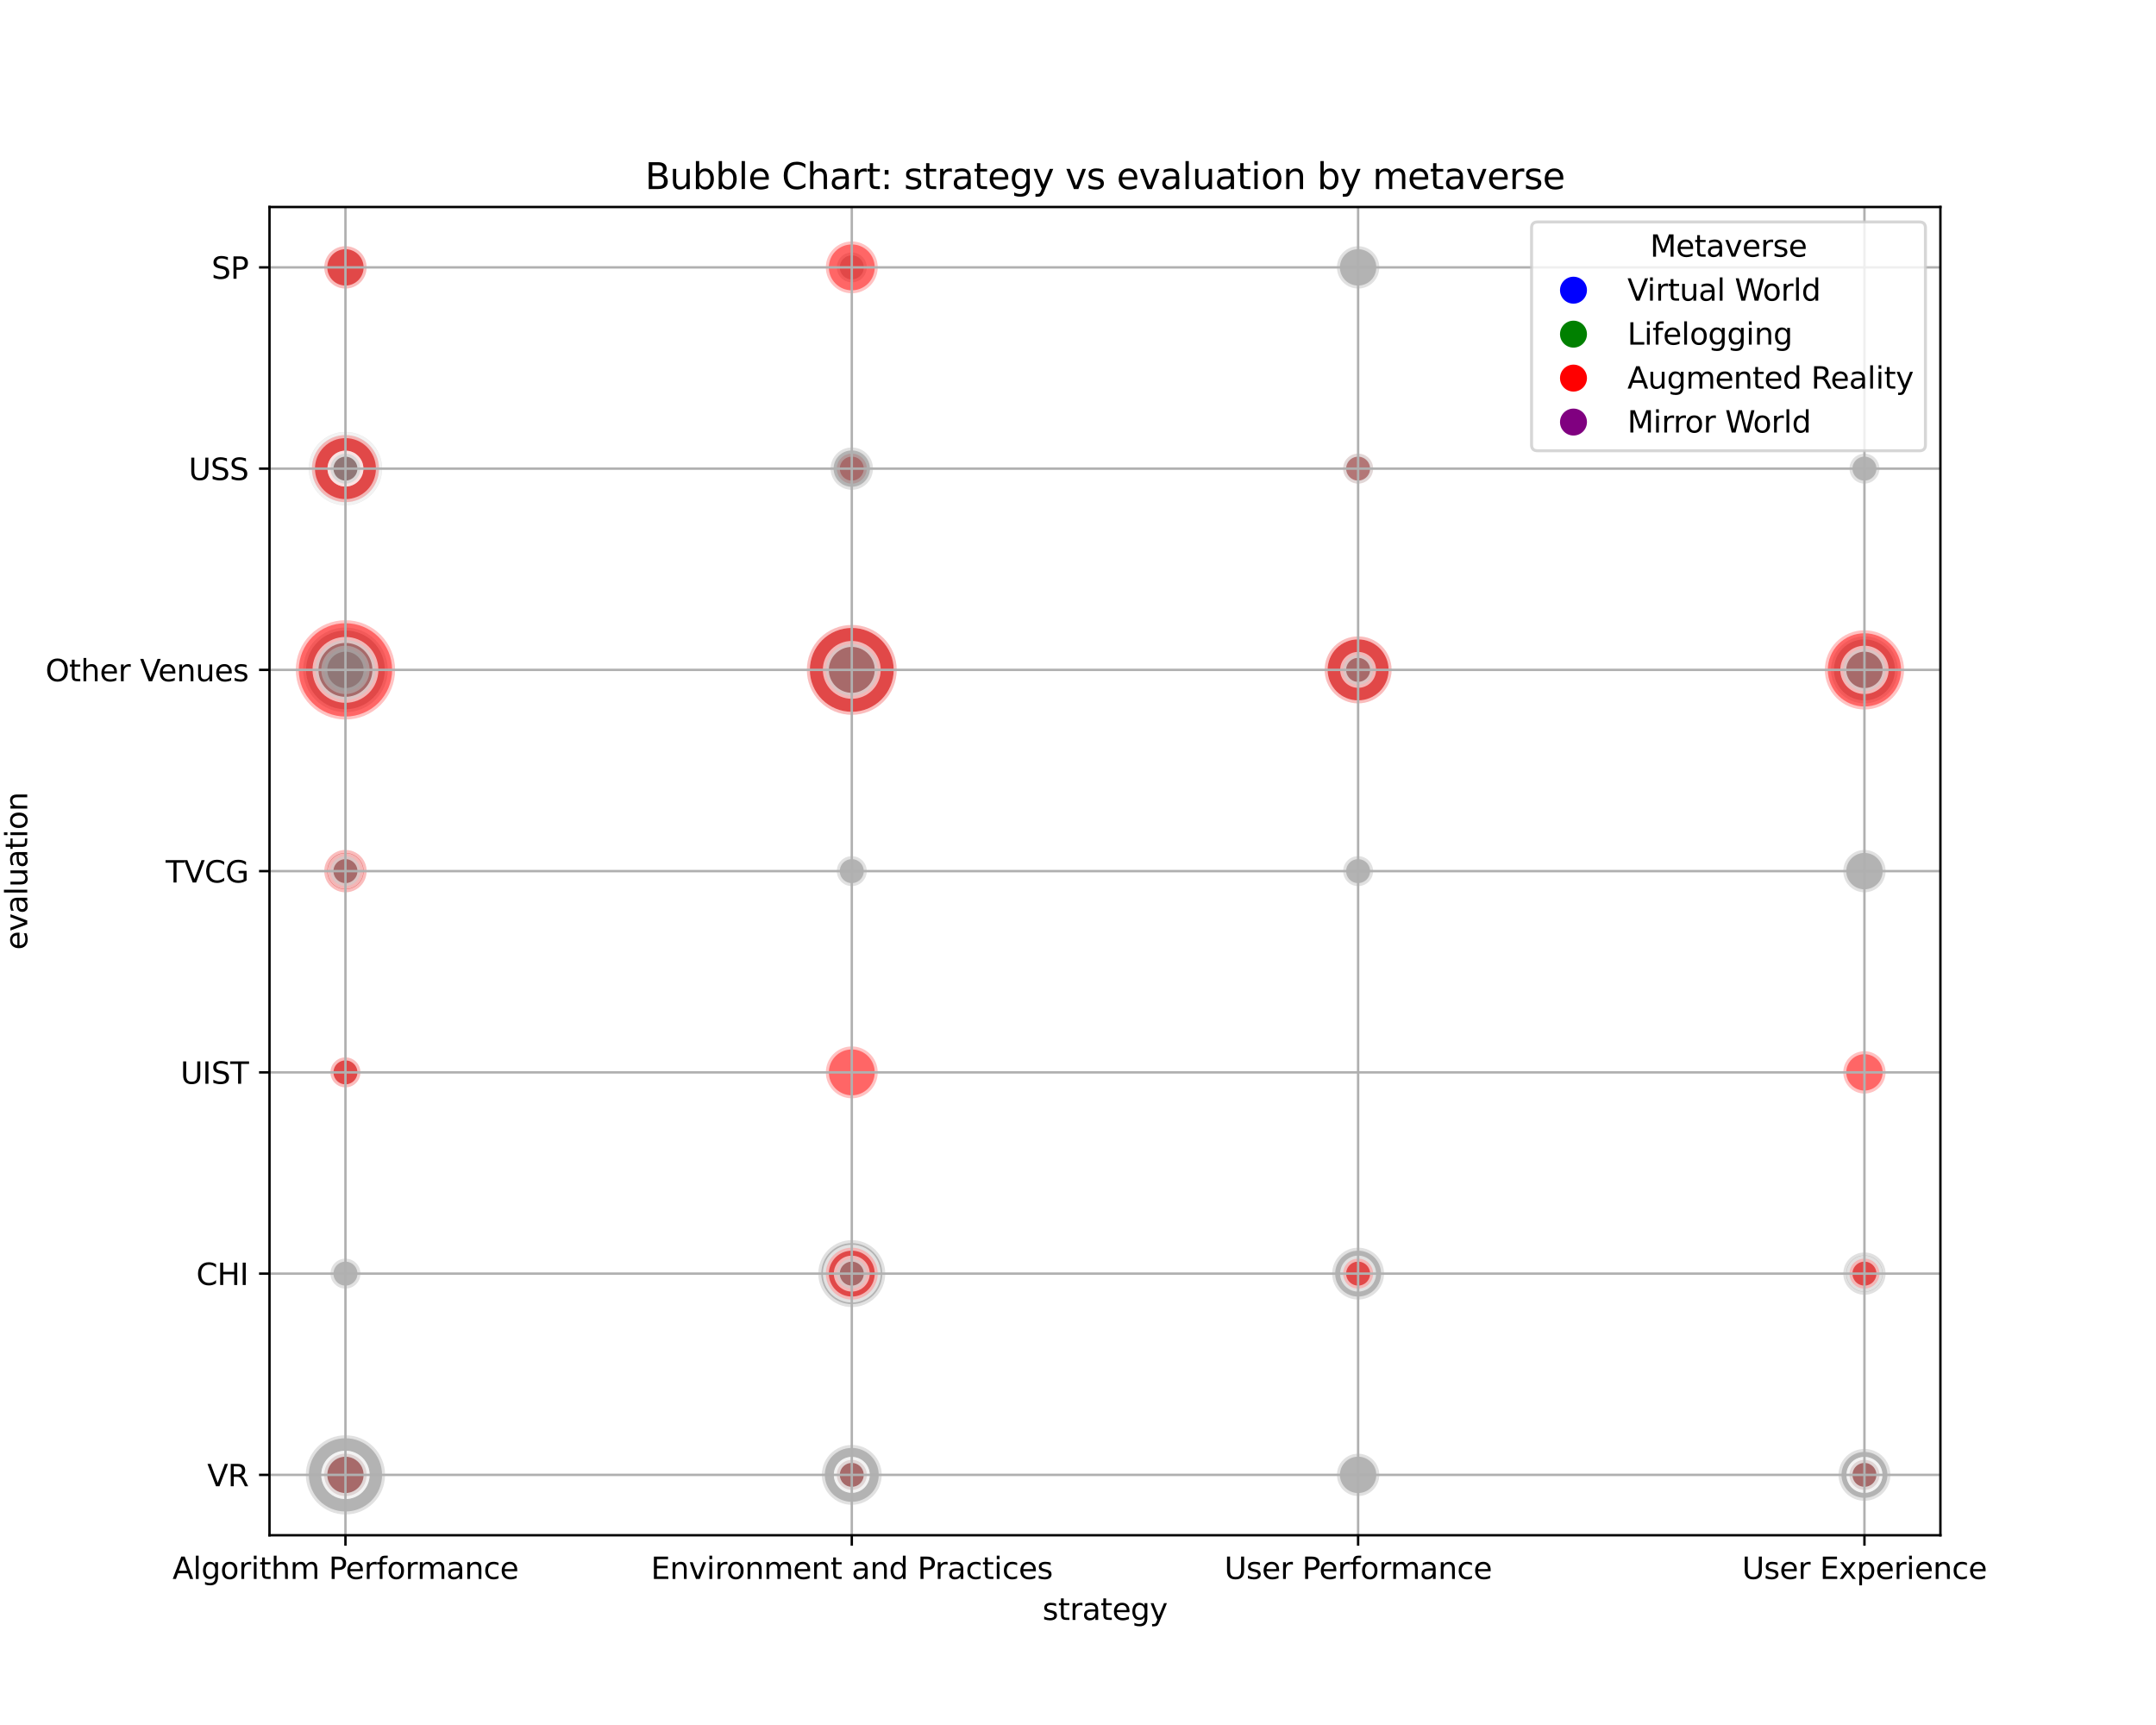 <?xml version="1.0" encoding="utf-8" standalone="no"?>
<!DOCTYPE svg PUBLIC "-//W3C//DTD SVG 1.1//EN"
  "http://www.w3.org/Graphics/SVG/1.1/DTD/svg11.dtd">
<svg xmlns:xlink="http://www.w3.org/1999/xlink" width="720pt" height="576pt" viewBox="0 0 720 576" xmlns="http://www.w3.org/2000/svg" version="1.1">
 <defs>
  <style type="text/css">*{stroke-linejoin: round; stroke-linecap: butt}</style>
 </defs>
 <g id="figure_1">
  <g id="patch_1">
   <path d="M 0 576 
L 720 576 
L 720 0 
L 0 0 
z
" style="fill: #ffffff"/>
  </g>
  <g id="axes_1">
   <g id="patch_2">
    <path d="M 90 512.64 
L 648 512.64 
L 648 69.12 
L 90 69.12 
z
" style="fill: #ffffff"/>
   </g>
   <g id="PathCollection_1">
    <path d="M 115.364 505.709 
C 118.872 505.709 122.237 504.315 124.718 501.834 
C 127.199 499.353 128.592 495.988 128.592 492.48 
C 128.592 488.972 127.199 485.607 124.718 483.126 
C 122.237 480.645 118.872 479.251 115.364 479.251 
C 111.855 479.251 108.49 480.645 106.009 483.126 
C 103.529 485.607 102.135 488.972 102.135 492.48 
C 102.135 495.988 103.529 499.353 106.009 501.834 
C 108.49 504.315 111.855 505.709 115.364 505.709 
z
" clip-path="url(#pdc21bbdef1)" style="fill: #808080; fill-opacity: 0.6; stroke: #ffffff; stroke-opacity: 0.6; stroke-width: 2"/>
    <path d="M 115.364 499.551 
C 117.239 499.551 119.038 498.806 120.364 497.48 
C 121.69 496.154 122.435 494.355 122.435 492.48 
C 122.435 490.605 121.69 488.806 120.364 487.48 
C 119.038 486.154 117.239 485.409 115.364 485.409 
C 113.488 485.409 111.69 486.154 110.364 487.48 
C 109.038 488.806 108.293 490.605 108.293 492.48 
C 108.293 494.355 109.038 496.154 110.364 497.48 
C 111.69 498.806 113.488 499.551 115.364 499.551 
z
" clip-path="url(#pdc21bbdef1)" style="fill: #ff0000; fill-opacity: 0.6; stroke: #ffffff; stroke-opacity: 0.6; stroke-width: 2"/>
    <path d="M 115.364 499.551 
C 117.239 499.551 119.038 498.806 120.364 497.48 
C 121.69 496.154 122.435 494.355 122.435 492.48 
C 122.435 490.605 121.69 488.806 120.364 487.48 
C 119.038 486.154 117.239 485.409 115.364 485.409 
C 113.488 485.409 111.69 486.154 110.364 487.48 
C 109.038 488.806 108.293 490.605 108.293 492.48 
C 108.293 494.355 109.038 496.154 110.364 497.48 
C 111.69 498.806 113.488 499.551 115.364 499.551 
z
" clip-path="url(#pdc21bbdef1)" style="fill: #808080; fill-opacity: 0.6; stroke: #ffffff; stroke-opacity: 0.6; stroke-width: 2"/>
    <path d="M 115.364 430.28 
C 116.69 430.28 117.962 429.753 118.899 428.816 
C 119.837 427.878 120.364 426.606 120.364 425.28 
C 120.364 423.954 119.837 422.682 118.899 421.744 
C 117.962 420.807 116.69 420.28 115.364 420.28 
C 114.038 420.28 112.766 420.807 111.828 421.744 
C 110.89 422.682 110.364 423.954 110.364 425.28 
C 110.364 426.606 110.89 427.878 111.828 428.816 
C 112.766 429.753 114.038 430.28 115.364 430.28 
z
" clip-path="url(#pdc21bbdef1)" style="fill: #808080; fill-opacity: 0.6; stroke: #ffffff; stroke-opacity: 0.6; stroke-width: 2"/>
    <path d="M 115.364 363.08 
C 116.69 363.08 117.962 362.553 118.899 361.616 
C 119.837 360.678 120.364 359.406 120.364 358.08 
C 120.364 356.754 119.837 355.482 118.899 354.544 
C 117.962 353.607 116.69 353.08 115.364 353.08 
C 114.038 353.08 112.766 353.607 111.828 354.544 
C 110.89 355.482 110.364 356.754 110.364 358.08 
C 110.364 359.406 110.89 360.678 111.828 361.616 
C 112.766 362.553 114.038 363.08 115.364 363.08 
z
" clip-path="url(#pdc21bbdef1)" style="fill: #808080; fill-opacity: 0.6; stroke: #ffffff; stroke-opacity: 0.6; stroke-width: 2"/>
    <path d="M 115.364 363.08 
C 116.69 363.08 117.962 362.553 118.899 361.616 
C 119.837 360.678 120.364 359.406 120.364 358.08 
C 120.364 356.754 119.837 355.482 118.899 354.544 
C 117.962 353.607 116.69 353.08 115.364 353.08 
C 114.038 353.08 112.766 353.607 111.828 354.544 
C 110.89 355.482 110.364 356.754 110.364 358.08 
C 110.364 359.406 110.89 360.678 111.828 361.616 
C 112.766 362.553 114.038 363.08 115.364 363.08 
z
" clip-path="url(#pdc21bbdef1)" style="fill: #ff0000; fill-opacity: 0.6; stroke: #ffffff; stroke-opacity: 0.6; stroke-width: 2"/>
    <path d="M 115.364 297.951 
C 117.239 297.951 119.038 297.206 120.364 295.88 
C 121.69 294.554 122.435 292.755 122.435 290.88 
C 122.435 289.005 121.69 287.206 120.364 285.88 
C 119.038 284.554 117.239 283.809 115.364 283.809 
C 113.488 283.809 111.69 284.554 110.364 285.88 
C 109.038 287.206 108.293 289.005 108.293 290.88 
C 108.293 292.755 109.038 294.554 110.364 295.88 
C 111.69 297.206 113.488 297.951 115.364 297.951 
z
" clip-path="url(#pdc21bbdef1)" style="fill: #808080; fill-opacity: 0.6; stroke: #ffffff; stroke-opacity: 0.6; stroke-width: 2"/>
    <path d="M 115.364 297.951 
C 117.239 297.951 119.038 297.206 120.364 295.88 
C 121.69 294.554 122.435 292.755 122.435 290.88 
C 122.435 289.005 121.69 287.206 120.364 285.88 
C 119.038 284.554 117.239 283.809 115.364 283.809 
C 113.488 283.809 111.69 284.554 110.364 285.88 
C 109.038 287.206 108.293 289.005 108.293 290.88 
C 108.293 292.755 109.038 294.554 110.364 295.88 
C 111.69 297.206 113.488 297.951 115.364 297.951 
z
" clip-path="url(#pdc21bbdef1)" style="fill: #ff0000; fill-opacity: 0.6; stroke: #ffffff; stroke-opacity: 0.6; stroke-width: 2"/>
    <path d="M 115.364 295.88 
C 116.69 295.88 117.962 295.353 118.899 294.416 
C 119.837 293.478 120.364 292.206 120.364 290.88 
C 120.364 289.554 119.837 288.282 118.899 287.344 
C 117.962 286.407 116.69 285.88 115.364 285.88 
C 114.038 285.88 112.766 286.407 111.828 287.344 
C 110.89 288.282 110.364 289.554 110.364 290.88 
C 110.364 292.206 110.89 293.478 111.828 294.416 
C 112.766 295.353 114.038 295.88 115.364 295.88 
z
" clip-path="url(#pdc21bbdef1)" style="fill: #808080; fill-opacity: 0.6; stroke: #ffffff; stroke-opacity: 0.6; stroke-width: 2"/>
    <path d="M 115.364 237.822 
C 119.114 237.822 122.712 236.332 125.364 233.68 
C 128.016 231.028 129.506 227.431 129.506 223.68 
C 129.506 219.929 128.016 216.332 125.364 213.68 
C 122.712 211.028 119.114 209.538 115.364 209.538 
C 111.613 209.538 108.016 211.028 105.364 213.68 
C 102.712 216.332 101.222 219.929 101.222 223.68 
C 101.222 227.431 102.712 231.028 105.364 233.68 
C 108.016 236.332 111.613 237.822 115.364 237.822 
z
" clip-path="url(#pdc21bbdef1)" style="fill: #808080; fill-opacity: 0.6; stroke: #ffffff; stroke-opacity: 0.6; stroke-width: 2"/>
    <path d="M 115.364 240.263 
C 119.762 240.263 123.98 238.516 127.09 235.406 
C 130.199 232.296 131.947 228.078 131.947 223.68 
C 131.947 219.282 130.199 215.064 127.09 211.954 
C 123.98 208.844 119.762 207.097 115.364 207.097 
C 110.966 207.097 106.747 208.844 103.638 211.954 
C 100.528 215.064 98.781 219.282 98.781 223.68 
C 98.781 228.078 100.528 232.296 103.638 235.406 
C 106.747 238.516 110.966 240.263 115.364 240.263 
z
" clip-path="url(#pdc21bbdef1)" style="fill: #ff0000; fill-opacity: 0.6; stroke: #ffffff; stroke-opacity: 0.6; stroke-width: 2"/>
    <path d="M 115.364 230.751 
C 117.239 230.751 119.038 230.006 120.364 228.68 
C 121.69 227.354 122.435 225.555 122.435 223.68 
C 122.435 221.805 121.69 220.006 120.364 218.68 
C 119.038 217.354 117.239 216.609 115.364 216.609 
C 113.488 216.609 111.69 217.354 110.364 218.68 
C 109.038 220.006 108.293 221.805 108.293 223.68 
C 108.293 225.555 109.038 227.354 110.364 228.68 
C 111.69 230.006 113.488 230.751 115.364 230.751 
z
" clip-path="url(#pdc21bbdef1)" style="fill: #808080; fill-opacity: 0.6; stroke: #ffffff; stroke-opacity: 0.6; stroke-width: 2"/>
    <path d="M 115.364 233.68 
C 118.016 233.68 120.559 232.626 122.435 230.751 
C 124.31 228.876 125.364 226.332 125.364 223.68 
C 125.364 221.028 124.31 218.484 122.435 216.609 
C 120.559 214.734 118.016 213.68 115.364 213.68 
C 112.712 213.68 110.168 214.734 108.293 216.609 
C 106.417 218.484 105.364 221.028 105.364 223.68 
C 105.364 226.332 106.417 228.876 108.293 230.751 
C 110.168 232.626 112.712 233.68 115.364 233.68 
z
" clip-path="url(#pdc21bbdef1)" style="fill: #808080; fill-opacity: 0.6; stroke: #ffffff; stroke-opacity: 0.6; stroke-width: 2"/>
    <path d="M 115.364 168.727 
C 118.612 168.727 121.727 167.437 124.024 165.14 
C 126.321 162.844 127.611 159.728 127.611 156.48 
C 127.611 153.232 126.321 150.116 124.024 147.82 
C 121.727 145.523 118.612 144.233 115.364 144.233 
C 112.116 144.233 109 145.523 106.703 147.82 
C 104.407 150.116 103.116 153.232 103.116 156.48 
C 103.116 159.728 104.407 162.844 106.703 165.14 
C 109 167.437 112.116 168.727 115.364 168.727 
z
" clip-path="url(#pdc21bbdef1)" style="fill: #808080; fill-opacity: 0.6; stroke: #ffffff; stroke-opacity: 0.6; stroke-width: 2"/>
    <path d="M 115.364 167.66 
C 118.329 167.66 121.173 166.482 123.269 164.386 
C 125.366 162.289 126.544 159.445 126.544 156.48 
C 126.544 153.515 125.366 150.671 123.269 148.574 
C 121.173 146.478 118.329 145.3 115.364 145.3 
C 112.399 145.3 109.555 146.478 107.458 148.574 
C 105.361 150.671 104.183 153.515 104.183 156.48 
C 104.183 159.445 105.361 162.289 107.458 164.386 
C 109.555 166.482 112.399 167.66 115.364 167.66 
z
" clip-path="url(#pdc21bbdef1)" style="fill: #ff0000; fill-opacity: 0.6; stroke: #ffffff; stroke-opacity: 0.6; stroke-width: 2"/>
    <path d="M 115.364 161.48 
C 116.69 161.48 117.962 160.953 118.899 160.016 
C 119.837 159.078 120.364 157.806 120.364 156.48 
C 120.364 155.154 119.837 153.882 118.899 152.944 
C 117.962 152.007 116.69 151.48 115.364 151.48 
C 114.038 151.48 112.766 152.007 111.828 152.944 
C 110.89 153.882 110.364 155.154 110.364 156.48 
C 110.364 157.806 110.89 159.078 111.828 160.016 
C 112.766 160.953 114.038 161.48 115.364 161.48 
z
" clip-path="url(#pdc21bbdef1)" style="fill: #808080; fill-opacity: 0.6; stroke: #ffffff; stroke-opacity: 0.6; stroke-width: 2"/>
    <path d="M 115.364 161.48 
C 116.69 161.48 117.962 160.953 118.899 160.016 
C 119.837 159.078 120.364 157.806 120.364 156.48 
C 120.364 155.154 119.837 153.882 118.899 152.944 
C 117.962 152.007 116.69 151.48 115.364 151.48 
C 114.038 151.48 112.766 152.007 111.828 152.944 
C 110.89 153.882 110.364 155.154 110.364 156.48 
C 110.364 157.806 110.89 159.078 111.828 160.016 
C 112.766 160.953 114.038 161.48 115.364 161.48 
z
" clip-path="url(#pdc21bbdef1)" style="fill: #808080; fill-opacity: 0.6; stroke: #ffffff; stroke-opacity: 0.6; stroke-width: 2"/>
    <path d="M 115.364 96.351 
C 117.239 96.351 119.038 95.606 120.364 94.28 
C 121.69 92.954 122.435 91.155 122.435 89.28 
C 122.435 87.405 121.69 85.606 120.364 84.28 
C 119.038 82.954 117.239 82.209 115.364 82.209 
C 113.488 82.209 111.69 82.954 110.364 84.28 
C 109.038 85.606 108.293 87.405 108.293 89.28 
C 108.293 91.155 109.038 92.954 110.364 94.28 
C 111.69 95.606 113.488 96.351 115.364 96.351 
z
" clip-path="url(#pdc21bbdef1)" style="fill: #808080; fill-opacity: 0.6; stroke: #ffffff; stroke-opacity: 0.6; stroke-width: 2"/>
    <path d="M 115.364 96.351 
C 117.239 96.351 119.038 95.606 120.364 94.28 
C 121.69 92.954 122.435 91.155 122.435 89.28 
C 122.435 87.405 121.69 85.606 120.364 84.28 
C 119.038 82.954 117.239 82.209 115.364 82.209 
C 113.488 82.209 111.69 82.954 110.364 84.28 
C 109.038 85.606 108.293 87.405 108.293 89.28 
C 108.293 91.155 109.038 92.954 110.364 94.28 
C 111.69 95.606 113.488 96.351 115.364 96.351 
z
" clip-path="url(#pdc21bbdef1)" style="fill: #ff0000; fill-opacity: 0.6; stroke: #ffffff; stroke-opacity: 0.6; stroke-width: 2"/>
    <path d="M 284.455 502.48 
C 287.107 502.48 289.65 501.426 291.526 499.551 
C 293.401 497.676 294.455 495.132 294.455 492.48 
C 294.455 489.828 293.401 487.284 291.526 485.409 
C 289.65 483.534 287.107 482.48 284.455 482.48 
C 281.803 482.48 279.259 483.534 277.383 485.409 
C 275.508 487.284 274.455 489.828 274.455 492.48 
C 274.455 495.132 275.508 497.676 277.383 499.551 
C 279.259 501.426 281.803 502.48 284.455 502.48 
z
" clip-path="url(#pdc21bbdef1)" style="fill: #808080; fill-opacity: 0.6; stroke: #ffffff; stroke-opacity: 0.6; stroke-width: 2"/>
    <path d="M 284.455 497.48 
C 285.781 497.48 287.052 496.953 287.99 496.016 
C 288.928 495.078 289.455 493.806 289.455 492.48 
C 289.455 491.154 288.928 489.882 287.99 488.944 
C 287.052 488.007 285.781 487.48 284.455 487.48 
C 283.129 487.48 281.857 488.007 280.919 488.944 
C 279.981 489.882 279.455 491.154 279.455 492.48 
C 279.455 493.806 279.981 495.078 280.919 496.016 
C 281.857 496.953 283.129 497.48 284.455 497.48 
z
" clip-path="url(#pdc21bbdef1)" style="fill: #ff0000; fill-opacity: 0.6; stroke: #ffffff; stroke-opacity: 0.6; stroke-width: 2"/>
    <path d="M 284.455 497.48 
C 285.781 497.48 287.052 496.953 287.99 496.016 
C 288.928 495.078 289.455 493.806 289.455 492.48 
C 289.455 491.154 288.928 489.882 287.99 488.944 
C 287.052 488.007 285.781 487.48 284.455 487.48 
C 283.129 487.48 281.857 488.007 280.919 488.944 
C 279.981 489.882 279.455 491.154 279.455 492.48 
C 279.455 493.806 279.981 495.078 280.919 496.016 
C 281.857 496.953 283.129 497.48 284.455 497.48 
z
" clip-path="url(#pdc21bbdef1)" style="fill: #808080; fill-opacity: 0.6; stroke: #ffffff; stroke-opacity: 0.6; stroke-width: 2"/>
    <path d="M 284.455 436.46 
C 287.42 436.46 290.264 435.282 292.36 433.186 
C 294.457 431.089 295.635 428.245 295.635 425.28 
C 295.635 422.315 294.457 419.471 292.36 417.374 
C 290.264 415.278 287.42 414.1 284.455 414.1 
C 281.489 414.1 278.645 415.278 276.549 417.374 
C 274.452 419.471 273.274 422.315 273.274 425.28 
C 273.274 428.245 274.452 431.089 276.549 433.186 
C 278.645 435.282 281.489 436.46 284.455 436.46 
z
" clip-path="url(#pdc21bbdef1)" style="fill: #808080; fill-opacity: 0.6; stroke: #ffffff; stroke-opacity: 0.6; stroke-width: 2"/>
    <path d="M 284.455 433.94 
C 286.751 433.94 288.954 433.028 290.578 431.404 
C 292.202 429.78 293.115 427.577 293.115 425.28 
C 293.115 422.983 292.202 420.78 290.578 419.156 
C 288.954 417.532 286.751 416.62 284.455 416.62 
C 282.158 416.62 279.955 417.532 278.331 419.156 
C 276.707 420.78 275.794 422.983 275.794 425.28 
C 275.794 427.577 276.707 429.78 278.331 431.404 
C 279.955 433.028 282.158 433.94 284.455 433.94 
z
" clip-path="url(#pdc21bbdef1)" style="fill: #ff0000; fill-opacity: 0.6; stroke: #ffffff; stroke-opacity: 0.6; stroke-width: 2"/>
    <path d="M 284.455 430.28 
C 285.781 430.28 287.052 429.753 287.99 428.816 
C 288.928 427.878 289.455 426.606 289.455 425.28 
C 289.455 423.954 288.928 422.682 287.99 421.744 
C 287.052 420.807 285.781 420.28 284.455 420.28 
C 283.129 420.28 281.857 420.807 280.919 421.744 
C 279.981 422.682 279.455 423.954 279.455 425.28 
C 279.455 426.606 279.981 427.878 280.919 428.816 
C 281.857 429.753 283.129 430.28 284.455 430.28 
z
" clip-path="url(#pdc21bbdef1)" style="fill: #808080; fill-opacity: 0.6; stroke: #ffffff; stroke-opacity: 0.6; stroke-width: 2"/>
    <path d="M 284.455 366.74 
C 286.751 366.74 288.954 365.828 290.578 364.204 
C 292.202 362.58 293.115 360.377 293.115 358.08 
C 293.115 355.783 292.202 353.58 290.578 351.956 
C 288.954 350.332 286.751 349.42 284.455 349.42 
C 282.158 349.42 279.955 350.332 278.331 351.956 
C 276.707 353.58 275.794 355.783 275.794 358.08 
C 275.794 360.377 276.707 362.58 278.331 364.204 
C 279.955 365.828 282.158 366.74 284.455 366.74 
z
" clip-path="url(#pdc21bbdef1)" style="fill: #ff0000; fill-opacity: 0.6; stroke: #ffffff; stroke-opacity: 0.6; stroke-width: 2"/>
    <path d="M 284.455 295.88 
C 285.781 295.88 287.052 295.353 287.99 294.416 
C 288.928 293.478 289.455 292.206 289.455 290.88 
C 289.455 289.554 288.928 288.282 287.99 287.344 
C 287.052 286.407 285.781 285.88 284.455 285.88 
C 283.129 285.88 281.857 286.407 280.919 287.344 
C 279.981 288.282 279.455 289.554 279.455 290.88 
C 279.455 292.206 279.981 293.478 280.919 294.416 
C 281.857 295.353 283.129 295.88 284.455 295.88 
z
" clip-path="url(#pdc21bbdef1)" style="fill: #808080; fill-opacity: 0.6; stroke: #ffffff; stroke-opacity: 0.6; stroke-width: 2"/>
    <path d="M 284.455 238.68 
C 288.433 238.68 292.248 237.1 295.061 234.287 
C 297.874 231.474 299.455 227.658 299.455 223.68 
C 299.455 219.702 297.874 215.886 295.061 213.073 
C 292.248 210.26 288.433 208.68 284.455 208.68 
C 280.476 208.68 276.661 210.26 273.848 213.073 
C 271.035 215.886 269.455 219.702 269.455 223.68 
C 269.455 227.658 271.035 231.474 273.848 234.287 
C 276.661 237.1 280.476 238.68 284.455 238.68 
z
" clip-path="url(#pdc21bbdef1)" style="fill: #808080; fill-opacity: 0.6; stroke: #ffffff; stroke-opacity: 0.6; stroke-width: 2"/>
    <path d="M 284.455 238.68 
C 288.433 238.68 292.248 237.1 295.061 234.287 
C 297.874 231.474 299.455 227.658 299.455 223.68 
C 299.455 219.702 297.874 215.886 295.061 213.073 
C 292.248 210.26 288.433 208.68 284.455 208.68 
C 280.476 208.68 276.661 210.26 273.848 213.073 
C 271.035 215.886 269.455 219.702 269.455 223.68 
C 269.455 227.658 271.035 231.474 273.848 234.287 
C 276.661 237.1 280.476 238.68 284.455 238.68 
z
" clip-path="url(#pdc21bbdef1)" style="fill: #ff0000; fill-opacity: 0.6; stroke: #ffffff; stroke-opacity: 0.6; stroke-width: 2"/>
    <path d="M 284.455 232.34 
C 286.751 232.34 288.954 231.428 290.578 229.804 
C 292.202 228.18 293.115 225.977 293.115 223.68 
C 293.115 221.383 292.202 219.18 290.578 217.556 
C 288.954 215.932 286.751 215.02 284.455 215.02 
C 282.158 215.02 279.955 215.932 278.331 217.556 
C 276.707 219.18 275.794 221.383 275.794 223.68 
C 275.794 225.977 276.707 228.18 278.331 229.804 
C 279.955 231.428 282.158 232.34 284.455 232.34 
z
" clip-path="url(#pdc21bbdef1)" style="fill: #808080; fill-opacity: 0.6; stroke: #ffffff; stroke-opacity: 0.6; stroke-width: 2"/>
    <path d="M 284.455 161.48 
C 285.781 161.48 287.052 160.953 287.99 160.016 
C 288.928 159.078 289.455 157.806 289.455 156.48 
C 289.455 155.154 288.928 153.882 287.99 152.944 
C 287.052 152.007 285.781 151.48 284.455 151.48 
C 283.129 151.48 281.857 152.007 280.919 152.944 
C 279.981 153.882 279.455 155.154 279.455 156.48 
C 279.455 157.806 279.981 159.078 280.919 160.016 
C 281.857 160.953 283.129 161.48 284.455 161.48 
z
" clip-path="url(#pdc21bbdef1)" style="fill: #808080; fill-opacity: 0.6; stroke: #ffffff; stroke-opacity: 0.6; stroke-width: 2"/>
    <path d="M 284.455 161.48 
C 285.781 161.48 287.052 160.953 287.99 160.016 
C 288.928 159.078 289.455 157.806 289.455 156.48 
C 289.455 155.154 288.928 153.882 287.99 152.944 
C 287.052 152.007 285.781 151.48 284.455 151.48 
C 283.129 151.48 281.857 152.007 280.919 152.944 
C 279.981 153.882 279.455 155.154 279.455 156.48 
C 279.455 157.806 279.981 159.078 280.919 160.016 
C 281.857 160.953 283.129 161.48 284.455 161.48 
z
" clip-path="url(#pdc21bbdef1)" style="fill: #ff0000; fill-opacity: 0.6; stroke: #ffffff; stroke-opacity: 0.6; stroke-width: 2"/>
    <path d="M 284.455 163.551 
C 286.33 163.551 288.129 162.806 289.455 161.48 
C 290.781 160.154 291.526 158.355 291.526 156.48 
C 291.526 154.605 290.781 152.806 289.455 151.48 
C 288.129 150.154 286.33 149.409 284.455 149.409 
C 282.579 149.409 280.781 150.154 279.455 151.48 
C 278.129 152.806 277.383 154.605 277.383 156.48 
C 277.383 158.355 278.129 160.154 279.455 161.48 
C 280.781 162.806 282.579 163.551 284.455 163.551 
z
" clip-path="url(#pdc21bbdef1)" style="fill: #808080; fill-opacity: 0.6; stroke: #ffffff; stroke-opacity: 0.6; stroke-width: 2"/>
    <path d="M 284.455 94.28 
C 285.781 94.28 287.052 93.753 287.99 92.816 
C 288.928 91.878 289.455 90.606 289.455 89.28 
C 289.455 87.954 288.928 86.682 287.99 85.744 
C 287.052 84.807 285.781 84.28 284.455 84.28 
C 283.129 84.28 281.857 84.807 280.919 85.744 
C 279.981 86.682 279.455 87.954 279.455 89.28 
C 279.455 90.606 279.981 91.878 280.919 92.816 
C 281.857 93.753 283.129 94.28 284.455 94.28 
z
" clip-path="url(#pdc21bbdef1)" style="fill: #808080; fill-opacity: 0.6; stroke: #ffffff; stroke-opacity: 0.6; stroke-width: 2"/>
    <path d="M 284.455 97.94 
C 286.751 97.94 288.954 97.028 290.578 95.404 
C 292.202 93.78 293.115 91.577 293.115 89.28 
C 293.115 86.983 292.202 84.78 290.578 83.156 
C 288.954 81.532 286.751 80.62 284.455 80.62 
C 282.158 80.62 279.955 81.532 278.331 83.156 
C 276.707 84.78 275.794 86.983 275.794 89.28 
C 275.794 91.577 276.707 93.78 278.331 95.404 
C 279.955 97.028 282.158 97.94 284.455 97.94 
z
" clip-path="url(#pdc21bbdef1)" style="fill: #ff0000; fill-opacity: 0.6; stroke: #ffffff; stroke-opacity: 0.6; stroke-width: 2"/>
    <path d="M 453.545 499.551 
C 455.421 499.551 457.219 498.806 458.545 497.48 
C 459.871 496.154 460.617 494.355 460.617 492.48 
C 460.617 490.605 459.871 488.806 458.545 487.48 
C 457.219 486.154 455.421 485.409 453.545 485.409 
C 451.67 485.409 449.871 486.154 448.545 487.48 
C 447.219 488.806 446.474 490.605 446.474 492.48 
C 446.474 494.355 447.219 496.154 448.545 497.48 
C 449.871 498.806 451.67 499.551 453.545 499.551 
z
" clip-path="url(#pdc21bbdef1)" style="fill: #808080; fill-opacity: 0.6; stroke: #ffffff; stroke-opacity: 0.6; stroke-width: 2"/>
    <path d="M 453.545 433.94 
C 455.842 433.94 458.045 433.028 459.669 431.404 
C 461.293 429.78 462.206 427.577 462.206 425.28 
C 462.206 422.983 461.293 420.78 459.669 419.156 
C 458.045 417.532 455.842 416.62 453.545 416.62 
C 451.249 416.62 449.046 417.532 447.422 419.156 
C 445.798 420.78 444.885 422.983 444.885 425.28 
C 444.885 427.577 445.798 429.78 447.422 431.404 
C 449.046 433.028 451.249 433.94 453.545 433.94 
z
" clip-path="url(#pdc21bbdef1)" style="fill: #808080; fill-opacity: 0.6; stroke: #ffffff; stroke-opacity: 0.6; stroke-width: 2"/>
    <path d="M 453.545 430.28 
C 454.871 430.28 456.143 429.753 457.081 428.816 
C 458.019 427.878 458.545 426.606 458.545 425.28 
C 458.545 423.954 458.019 422.682 457.081 421.744 
C 456.143 420.807 454.871 420.28 453.545 420.28 
C 452.219 420.28 450.948 420.807 450.01 421.744 
C 449.072 422.682 448.545 423.954 448.545 425.28 
C 448.545 426.606 449.072 427.878 450.01 428.816 
C 450.948 429.753 452.219 430.28 453.545 430.28 
z
" clip-path="url(#pdc21bbdef1)" style="fill: #ff0000; fill-opacity: 0.6; stroke: #ffffff; stroke-opacity: 0.6; stroke-width: 2"/>
    <path d="M 453.545 295.88 
C 454.871 295.88 456.143 295.353 457.081 294.416 
C 458.019 293.478 458.545 292.206 458.545 290.88 
C 458.545 289.554 458.019 288.282 457.081 287.344 
C 456.143 286.407 454.871 285.88 453.545 285.88 
C 452.219 285.88 450.948 286.407 450.01 287.344 
C 449.072 288.282 448.545 289.554 448.545 290.88 
C 448.545 292.206 449.072 293.478 450.01 294.416 
C 450.948 295.353 452.219 295.88 453.545 295.88 
z
" clip-path="url(#pdc21bbdef1)" style="fill: #808080; fill-opacity: 0.6; stroke: #ffffff; stroke-opacity: 0.6; stroke-width: 2"/>
    <path d="M 453.545 234.86 
C 456.511 234.86 459.355 233.682 461.451 231.586 
C 463.548 229.489 464.726 226.645 464.726 223.68 
C 464.726 220.715 463.548 217.871 461.451 215.774 
C 459.355 213.678 456.511 212.5 453.545 212.5 
C 450.58 212.5 447.736 213.678 445.64 215.774 
C 443.543 217.871 442.365 220.715 442.365 223.68 
C 442.365 226.645 443.543 229.489 445.64 231.586 
C 447.736 233.682 450.58 234.86 453.545 234.86 
z
" clip-path="url(#pdc21bbdef1)" style="fill: #808080; fill-opacity: 0.6; stroke: #ffffff; stroke-opacity: 0.6; stroke-width: 2"/>
    <path d="M 453.545 234.86 
C 456.511 234.86 459.355 233.682 461.451 231.586 
C 463.548 229.489 464.726 226.645 464.726 223.68 
C 464.726 220.715 463.548 217.871 461.451 215.774 
C 459.355 213.678 456.511 212.5 453.545 212.5 
C 450.58 212.5 447.736 213.678 445.64 215.774 
C 443.543 217.871 442.365 220.715 442.365 223.68 
C 442.365 226.645 443.543 229.489 445.64 231.586 
C 447.736 233.682 450.58 234.86 453.545 234.86 
z
" clip-path="url(#pdc21bbdef1)" style="fill: #ff0000; fill-opacity: 0.6; stroke: #ffffff; stroke-opacity: 0.6; stroke-width: 2"/>
    <path d="M 453.545 228.68 
C 454.871 228.68 456.143 228.153 457.081 227.216 
C 458.019 226.278 458.545 225.006 458.545 223.68 
C 458.545 222.354 458.019 221.082 457.081 220.144 
C 456.143 219.207 454.871 218.68 453.545 218.68 
C 452.219 218.68 450.948 219.207 450.01 220.144 
C 449.072 221.082 448.545 222.354 448.545 223.68 
C 448.545 225.006 449.072 226.278 450.01 227.216 
C 450.948 228.153 452.219 228.68 453.545 228.68 
z
" clip-path="url(#pdc21bbdef1)" style="fill: #808080; fill-opacity: 0.6; stroke: #ffffff; stroke-opacity: 0.6; stroke-width: 2"/>
    <path d="M 453.545 161.48 
C 454.871 161.48 456.143 160.953 457.081 160.016 
C 458.019 159.078 458.545 157.806 458.545 156.48 
C 458.545 155.154 458.019 153.882 457.081 152.944 
C 456.143 152.007 454.871 151.48 453.545 151.48 
C 452.219 151.48 450.948 152.007 450.01 152.944 
C 449.072 153.882 448.545 155.154 448.545 156.48 
C 448.545 157.806 449.072 159.078 450.01 160.016 
C 450.948 160.953 452.219 161.48 453.545 161.48 
z
" clip-path="url(#pdc21bbdef1)" style="fill: #ff0000; fill-opacity: 0.6; stroke: #ffffff; stroke-opacity: 0.6; stroke-width: 2"/>
    <path d="M 453.545 161.48 
C 454.871 161.48 456.143 160.953 457.081 160.016 
C 458.019 159.078 458.545 157.806 458.545 156.48 
C 458.545 155.154 458.019 153.882 457.081 152.944 
C 456.143 152.007 454.871 151.48 453.545 151.48 
C 452.219 151.48 450.948 152.007 450.01 152.944 
C 449.072 153.882 448.545 155.154 448.545 156.48 
C 448.545 157.806 449.072 159.078 450.01 160.016 
C 450.948 160.953 452.219 161.48 453.545 161.48 
z
" clip-path="url(#pdc21bbdef1)" style="fill: #808080; fill-opacity: 0.6; stroke: #ffffff; stroke-opacity: 0.6; stroke-width: 2"/>
    <path d="M 453.545 96.351 
C 455.421 96.351 457.219 95.606 458.545 94.28 
C 459.871 92.954 460.617 91.155 460.617 89.28 
C 460.617 87.405 459.871 85.606 458.545 84.28 
C 457.219 82.954 455.421 82.209 453.545 82.209 
C 451.67 82.209 449.871 82.954 448.545 84.28 
C 447.219 85.606 446.474 87.405 446.474 89.28 
C 446.474 91.155 447.219 92.954 448.545 94.28 
C 449.871 95.606 451.67 96.351 453.545 96.351 
z
" clip-path="url(#pdc21bbdef1)" style="fill: #808080; fill-opacity: 0.6; stroke: #ffffff; stroke-opacity: 0.6; stroke-width: 2"/>
    <path d="M 622.636 501.14 
C 624.933 501.14 627.136 500.228 628.76 498.604 
C 630.384 496.98 631.297 494.777 631.297 492.48 
C 631.297 490.183 630.384 487.98 628.76 486.356 
C 627.136 484.732 624.933 483.82 622.636 483.82 
C 620.34 483.82 618.137 484.732 616.513 486.356 
C 614.889 487.98 613.976 490.183 613.976 492.48 
C 613.976 494.777 614.889 496.98 616.513 498.604 
C 618.137 500.228 620.34 501.14 622.636 501.14 
z
" clip-path="url(#pdc21bbdef1)" style="fill: #808080; fill-opacity: 0.6; stroke: #ffffff; stroke-opacity: 0.6; stroke-width: 2"/>
    <path d="M 622.636 497.48 
C 623.962 497.48 625.234 496.953 626.172 496.016 
C 627.11 495.078 627.636 493.806 627.636 492.48 
C 627.636 491.154 627.11 489.882 626.172 488.944 
C 625.234 488.007 623.962 487.48 622.636 487.48 
C 621.31 487.48 620.038 488.007 619.101 488.944 
C 618.163 489.882 617.636 491.154 617.636 492.48 
C 617.636 493.806 618.163 495.078 619.101 496.016 
C 620.038 496.953 621.31 497.48 622.636 497.48 
z
" clip-path="url(#pdc21bbdef1)" style="fill: #ff0000; fill-opacity: 0.6; stroke: #ffffff; stroke-opacity: 0.6; stroke-width: 2"/>
    <path d="M 622.636 497.48 
C 623.962 497.48 625.234 496.953 626.172 496.016 
C 627.11 495.078 627.636 493.806 627.636 492.48 
C 627.636 491.154 627.11 489.882 626.172 488.944 
C 625.234 488.007 623.962 487.48 622.636 487.48 
C 621.31 487.48 620.038 488.007 619.101 488.944 
C 618.163 489.882 617.636 491.154 617.636 492.48 
C 617.636 493.806 618.163 495.078 619.101 496.016 
C 620.038 496.953 621.31 497.48 622.636 497.48 
z
" clip-path="url(#pdc21bbdef1)" style="fill: #808080; fill-opacity: 0.6; stroke: #ffffff; stroke-opacity: 0.6; stroke-width: 2"/>
    <path d="M 622.636 432.351 
C 624.512 432.351 626.31 431.606 627.636 430.28 
C 628.962 428.954 629.707 427.155 629.707 425.28 
C 629.707 423.405 628.962 421.606 627.636 420.28 
C 626.31 418.954 624.512 418.209 622.636 418.209 
C 620.761 418.209 618.962 418.954 617.636 420.28 
C 616.31 421.606 615.565 423.405 615.565 425.28 
C 615.565 427.155 616.31 428.954 617.636 430.28 
C 618.962 431.606 620.761 432.351 622.636 432.351 
z
" clip-path="url(#pdc21bbdef1)" style="fill: #808080; fill-opacity: 0.6; stroke: #ffffff; stroke-opacity: 0.6; stroke-width: 2"/>
    <path d="M 622.636 430.28 
C 623.962 430.28 625.234 429.753 626.172 428.816 
C 627.11 427.878 627.636 426.606 627.636 425.28 
C 627.636 423.954 627.11 422.682 626.172 421.744 
C 625.234 420.807 623.962 420.28 622.636 420.28 
C 621.31 420.28 620.038 420.807 619.101 421.744 
C 618.163 422.682 617.636 423.954 617.636 425.28 
C 617.636 426.606 618.163 427.878 619.101 428.816 
C 620.038 429.753 621.31 430.28 622.636 430.28 
z
" clip-path="url(#pdc21bbdef1)" style="fill: #ff0000; fill-opacity: 0.6; stroke: #ffffff; stroke-opacity: 0.6; stroke-width: 2"/>
    <path d="M 622.636 365.151 
C 624.512 365.151 626.31 364.406 627.636 363.08 
C 628.962 361.754 629.707 359.955 629.707 358.08 
C 629.707 356.205 628.962 354.406 627.636 353.08 
C 626.31 351.754 624.512 351.009 622.636 351.009 
C 620.761 351.009 618.962 351.754 617.636 353.08 
C 616.31 354.406 615.565 356.205 615.565 358.08 
C 615.565 359.955 616.31 361.754 617.636 363.08 
C 618.962 364.406 620.761 365.151 622.636 365.151 
z
" clip-path="url(#pdc21bbdef1)" style="fill: #ff0000; fill-opacity: 0.6; stroke: #ffffff; stroke-opacity: 0.6; stroke-width: 2"/>
    <path d="M 622.636 297.951 
C 624.512 297.951 626.31 297.206 627.636 295.88 
C 628.962 294.554 629.707 292.755 629.707 290.88 
C 629.707 289.005 628.962 287.206 627.636 285.88 
C 626.31 284.554 624.512 283.809 622.636 283.809 
C 620.761 283.809 618.962 284.554 617.636 285.88 
C 616.31 287.206 615.565 289.005 615.565 290.88 
C 615.565 292.755 616.31 294.554 617.636 295.88 
C 618.962 297.206 620.761 297.951 622.636 297.951 
z
" clip-path="url(#pdc21bbdef1)" style="fill: #808080; fill-opacity: 0.6; stroke: #ffffff; stroke-opacity: 0.6; stroke-width: 2"/>
    <path d="M 622.636 234.86 
C 625.601 234.86 628.445 233.682 630.542 231.586 
C 632.639 229.489 633.817 226.645 633.817 223.68 
C 633.817 220.715 632.639 217.871 630.542 215.774 
C 628.445 213.678 625.601 212.5 622.636 212.5 
C 619.671 212.5 616.827 213.678 614.731 215.774 
C 612.634 217.871 611.456 220.715 611.456 223.68 
C 611.456 226.645 612.634 229.489 614.731 231.586 
C 616.827 233.682 619.671 234.86 622.636 234.86 
z
" clip-path="url(#pdc21bbdef1)" style="fill: #808080; fill-opacity: 0.6; stroke: #ffffff; stroke-opacity: 0.6; stroke-width: 2"/>
    <path d="M 622.636 236.909 
C 626.145 236.909 629.51 235.515 631.991 233.034 
C 634.471 230.553 635.865 227.188 635.865 223.68 
C 635.865 220.172 634.471 216.807 631.991 214.326 
C 629.51 211.845 626.145 210.451 622.636 210.451 
C 619.128 210.451 615.763 211.845 613.282 214.326 
C 610.801 216.807 609.408 220.172 609.408 223.68 
C 609.408 227.188 610.801 230.553 613.282 233.034 
C 615.763 235.515 619.128 236.909 622.636 236.909 
z
" clip-path="url(#pdc21bbdef1)" style="fill: #ff0000; fill-opacity: 0.6; stroke: #ffffff; stroke-opacity: 0.6; stroke-width: 2"/>
    <path d="M 622.636 230.751 
C 624.512 230.751 626.31 230.006 627.636 228.68 
C 628.962 227.354 629.707 225.555 629.707 223.68 
C 629.707 221.805 628.962 220.006 627.636 218.68 
C 626.31 217.354 624.512 216.609 622.636 216.609 
C 620.761 216.609 618.962 217.354 617.636 218.68 
C 616.31 220.006 615.565 221.805 615.565 223.68 
C 615.565 225.555 616.31 227.354 617.636 228.68 
C 618.962 230.006 620.761 230.751 622.636 230.751 
z
" clip-path="url(#pdc21bbdef1)" style="fill: #808080; fill-opacity: 0.6; stroke: #ffffff; stroke-opacity: 0.6; stroke-width: 2"/>
    <path d="M 622.636 161.48 
C 623.962 161.48 625.234 160.953 626.172 160.016 
C 627.11 159.078 627.636 157.806 627.636 156.48 
C 627.636 155.154 627.11 153.882 626.172 152.944 
C 625.234 152.007 623.962 151.48 622.636 151.48 
C 621.31 151.48 620.038 152.007 619.101 152.944 
C 618.163 153.882 617.636 155.154 617.636 156.48 
C 617.636 157.806 618.163 159.078 619.101 160.016 
C 620.038 160.953 621.31 161.48 622.636 161.48 
z
" clip-path="url(#pdc21bbdef1)" style="fill: #808080; fill-opacity: 0.6; stroke: #ffffff; stroke-opacity: 0.6; stroke-width: 2"/>
   </g>
   <g id="matplotlib.axis_1">
    <g id="xtick_1">
     <g id="line2d_1">
      <path d="M 115.364 512.64 
L 115.364 69.12 
" clip-path="url(#pdc21bbdef1)" style="fill: none; stroke: #b0b0b0; stroke-width: 0.8; stroke-linecap: square"/>
     </g>
     <g id="line2d_2">
      <defs>
       <path id="mf341c1bf19" d="M 0 0 
L 0 3.5 
" style="stroke: #000000; stroke-width: 0.8"/>
      </defs>
      <g>
       <use xlink:href="#mf341c1bf19" x="115.364" y="512.64" style="stroke: #000000; stroke-width: 0.8"/>
      </g>
     </g>
     <g id="text_1">
      <!-- Algorithm Performance -->
      <g transform="translate(57.606 527.238) scale(0.1 -0.1)">
       <defs>
        <path id="DejaVuSans-41" d="M 2188 4044 
L 1331 1722 
L 3047 1722 
L 2188 4044 
z
M 1831 4666 
L 2547 4666 
L 4325 0 
L 3669 0 
L 3244 1197 
L 1141 1197 
L 716 0 
L 50 0 
L 1831 4666 
z
" transform="scale(0.016)"/>
        <path id="DejaVuSans-6c" d="M 603 4863 
L 1178 4863 
L 1178 0 
L 603 0 
L 603 4863 
z
" transform="scale(0.016)"/>
        <path id="DejaVuSans-67" d="M 2906 1791 
Q 2906 2416 2648 2759 
Q 2391 3103 1925 3103 
Q 1463 3103 1205 2759 
Q 947 2416 947 1791 
Q 947 1169 1205 825 
Q 1463 481 1925 481 
Q 2391 481 2648 825 
Q 2906 1169 2906 1791 
z
M 3481 434 
Q 3481 -459 3084 -895 
Q 2688 -1331 1869 -1331 
Q 1566 -1331 1297 -1286 
Q 1028 -1241 775 -1147 
L 775 -588 
Q 1028 -725 1275 -790 
Q 1522 -856 1778 -856 
Q 2344 -856 2625 -561 
Q 2906 -266 2906 331 
L 2906 616 
Q 2728 306 2450 153 
Q 2172 0 1784 0 
Q 1141 0 747 490 
Q 353 981 353 1791 
Q 353 2603 747 3093 
Q 1141 3584 1784 3584 
Q 2172 3584 2450 3431 
Q 2728 3278 2906 2969 
L 2906 3500 
L 3481 3500 
L 3481 434 
z
" transform="scale(0.016)"/>
        <path id="DejaVuSans-6f" d="M 1959 3097 
Q 1497 3097 1228 2736 
Q 959 2375 959 1747 
Q 959 1119 1226 758 
Q 1494 397 1959 397 
Q 2419 397 2687 759 
Q 2956 1122 2956 1747 
Q 2956 2369 2687 2733 
Q 2419 3097 1959 3097 
z
M 1959 3584 
Q 2709 3584 3137 3096 
Q 3566 2609 3566 1747 
Q 3566 888 3137 398 
Q 2709 -91 1959 -91 
Q 1206 -91 779 398 
Q 353 888 353 1747 
Q 353 2609 779 3096 
Q 1206 3584 1959 3584 
z
" transform="scale(0.016)"/>
        <path id="DejaVuSans-72" d="M 2631 2963 
Q 2534 3019 2420 3045 
Q 2306 3072 2169 3072 
Q 1681 3072 1420 2755 
Q 1159 2438 1159 1844 
L 1159 0 
L 581 0 
L 581 3500 
L 1159 3500 
L 1159 2956 
Q 1341 3275 1631 3429 
Q 1922 3584 2338 3584 
Q 2397 3584 2469 3576 
Q 2541 3569 2628 3553 
L 2631 2963 
z
" transform="scale(0.016)"/>
        <path id="DejaVuSans-69" d="M 603 3500 
L 1178 3500 
L 1178 0 
L 603 0 
L 603 3500 
z
M 603 4863 
L 1178 4863 
L 1178 4134 
L 603 4134 
L 603 4863 
z
" transform="scale(0.016)"/>
        <path id="DejaVuSans-74" d="M 1172 4494 
L 1172 3500 
L 2356 3500 
L 2356 3053 
L 1172 3053 
L 1172 1153 
Q 1172 725 1289 603 
Q 1406 481 1766 481 
L 2356 481 
L 2356 0 
L 1766 0 
Q 1100 0 847 248 
Q 594 497 594 1153 
L 594 3053 
L 172 3053 
L 172 3500 
L 594 3500 
L 594 4494 
L 1172 4494 
z
" transform="scale(0.016)"/>
        <path id="DejaVuSans-68" d="M 3513 2113 
L 3513 0 
L 2938 0 
L 2938 2094 
Q 2938 2591 2744 2837 
Q 2550 3084 2163 3084 
Q 1697 3084 1428 2787 
Q 1159 2491 1159 1978 
L 1159 0 
L 581 0 
L 581 4863 
L 1159 4863 
L 1159 2956 
Q 1366 3272 1645 3428 
Q 1925 3584 2291 3584 
Q 2894 3584 3203 3211 
Q 3513 2838 3513 2113 
z
" transform="scale(0.016)"/>
        <path id="DejaVuSans-6d" d="M 3328 2828 
Q 3544 3216 3844 3400 
Q 4144 3584 4550 3584 
Q 5097 3584 5394 3201 
Q 5691 2819 5691 2113 
L 5691 0 
L 5113 0 
L 5113 2094 
Q 5113 2597 4934 2840 
Q 4756 3084 4391 3084 
Q 3944 3084 3684 2787 
Q 3425 2491 3425 1978 
L 3425 0 
L 2847 0 
L 2847 2094 
Q 2847 2600 2669 2842 
Q 2491 3084 2119 3084 
Q 1678 3084 1418 2786 
Q 1159 2488 1159 1978 
L 1159 0 
L 581 0 
L 581 3500 
L 1159 3500 
L 1159 2956 
Q 1356 3278 1631 3431 
Q 1906 3584 2284 3584 
Q 2666 3584 2933 3390 
Q 3200 3197 3328 2828 
z
" transform="scale(0.016)"/>
        <path id="DejaVuSans-20" transform="scale(0.016)"/>
        <path id="DejaVuSans-50" d="M 1259 4147 
L 1259 2394 
L 2053 2394 
Q 2494 2394 2734 2622 
Q 2975 2850 2975 3272 
Q 2975 3691 2734 3919 
Q 2494 4147 2053 4147 
L 1259 4147 
z
M 628 4666 
L 2053 4666 
Q 2838 4666 3239 4311 
Q 3641 3956 3641 3272 
Q 3641 2581 3239 2228 
Q 2838 1875 2053 1875 
L 1259 1875 
L 1259 0 
L 628 0 
L 628 4666 
z
" transform="scale(0.016)"/>
        <path id="DejaVuSans-65" d="M 3597 1894 
L 3597 1613 
L 953 1613 
Q 991 1019 1311 708 
Q 1631 397 2203 397 
Q 2534 397 2845 478 
Q 3156 559 3463 722 
L 3463 178 
Q 3153 47 2828 -22 
Q 2503 -91 2169 -91 
Q 1331 -91 842 396 
Q 353 884 353 1716 
Q 353 2575 817 3079 
Q 1281 3584 2069 3584 
Q 2775 3584 3186 3129 
Q 3597 2675 3597 1894 
z
M 3022 2063 
Q 3016 2534 2758 2815 
Q 2500 3097 2075 3097 
Q 1594 3097 1305 2825 
Q 1016 2553 972 2059 
L 3022 2063 
z
" transform="scale(0.016)"/>
        <path id="DejaVuSans-66" d="M 2375 4863 
L 2375 4384 
L 1825 4384 
Q 1516 4384 1395 4259 
Q 1275 4134 1275 3809 
L 1275 3500 
L 2222 3500 
L 2222 3053 
L 1275 3053 
L 1275 0 
L 697 0 
L 697 3053 
L 147 3053 
L 147 3500 
L 697 3500 
L 697 3744 
Q 697 4328 969 4595 
Q 1241 4863 1831 4863 
L 2375 4863 
z
" transform="scale(0.016)"/>
        <path id="DejaVuSans-61" d="M 2194 1759 
Q 1497 1759 1228 1600 
Q 959 1441 959 1056 
Q 959 750 1161 570 
Q 1363 391 1709 391 
Q 2188 391 2477 730 
Q 2766 1069 2766 1631 
L 2766 1759 
L 2194 1759 
z
M 3341 1997 
L 3341 0 
L 2766 0 
L 2766 531 
Q 2569 213 2275 61 
Q 1981 -91 1556 -91 
Q 1019 -91 701 211 
Q 384 513 384 1019 
Q 384 1609 779 1909 
Q 1175 2209 1959 2209 
L 2766 2209 
L 2766 2266 
Q 2766 2663 2505 2880 
Q 2244 3097 1772 3097 
Q 1472 3097 1187 3025 
Q 903 2953 641 2809 
L 641 3341 
Q 956 3463 1253 3523 
Q 1550 3584 1831 3584 
Q 2591 3584 2966 3190 
Q 3341 2797 3341 1997 
z
" transform="scale(0.016)"/>
        <path id="DejaVuSans-6e" d="M 3513 2113 
L 3513 0 
L 2938 0 
L 2938 2094 
Q 2938 2591 2744 2837 
Q 2550 3084 2163 3084 
Q 1697 3084 1428 2787 
Q 1159 2491 1159 1978 
L 1159 0 
L 581 0 
L 581 3500 
L 1159 3500 
L 1159 2956 
Q 1366 3272 1645 3428 
Q 1925 3584 2291 3584 
Q 2894 3584 3203 3211 
Q 3513 2838 3513 2113 
z
" transform="scale(0.016)"/>
        <path id="DejaVuSans-63" d="M 3122 3366 
L 3122 2828 
Q 2878 2963 2633 3030 
Q 2388 3097 2138 3097 
Q 1578 3097 1268 2742 
Q 959 2388 959 1747 
Q 959 1106 1268 751 
Q 1578 397 2138 397 
Q 2388 397 2633 464 
Q 2878 531 3122 666 
L 3122 134 
Q 2881 22 2623 -34 
Q 2366 -91 2075 -91 
Q 1284 -91 818 406 
Q 353 903 353 1747 
Q 353 2603 823 3093 
Q 1294 3584 2113 3584 
Q 2378 3584 2631 3529 
Q 2884 3475 3122 3366 
z
" transform="scale(0.016)"/>
       </defs>
       <use xlink:href="#DejaVuSans-41"/>
       <use xlink:href="#DejaVuSans-6c" x="68.408"/>
       <use xlink:href="#DejaVuSans-67" x="96.191"/>
       <use xlink:href="#DejaVuSans-6f" x="159.668"/>
       <use xlink:href="#DejaVuSans-72" x="220.85"/>
       <use xlink:href="#DejaVuSans-69" x="261.963"/>
       <use xlink:href="#DejaVuSans-74" x="289.746"/>
       <use xlink:href="#DejaVuSans-68" x="328.955"/>
       <use xlink:href="#DejaVuSans-6d" x="392.334"/>
       <use xlink:href="#DejaVuSans-20" x="489.746"/>
       <use xlink:href="#DejaVuSans-50" x="521.533"/>
       <use xlink:href="#DejaVuSans-65" x="578.211"/>
       <use xlink:href="#DejaVuSans-72" x="639.734"/>
       <use xlink:href="#DejaVuSans-66" x="680.848"/>
       <use xlink:href="#DejaVuSans-6f" x="716.053"/>
       <use xlink:href="#DejaVuSans-72" x="777.234"/>
       <use xlink:href="#DejaVuSans-6d" x="816.598"/>
       <use xlink:href="#DejaVuSans-61" x="914.01"/>
       <use xlink:href="#DejaVuSans-6e" x="975.289"/>
       <use xlink:href="#DejaVuSans-63" x="1038.668"/>
       <use xlink:href="#DejaVuSans-65" x="1093.648"/>
      </g>
     </g>
    </g>
    <g id="xtick_2">
     <g id="line2d_3">
      <path d="M 284.455 512.64 
L 284.455 69.12 
" clip-path="url(#pdc21bbdef1)" style="fill: none; stroke: #b0b0b0; stroke-width: 0.8; stroke-linecap: square"/>
     </g>
     <g id="line2d_4">
      <g>
       <use xlink:href="#mf341c1bf19" x="284.455" y="512.64" style="stroke: #000000; stroke-width: 0.8"/>
      </g>
     </g>
     <g id="text_2">
      <!-- Environment and Practices -->
      <g transform="translate(217.37 527.238) scale(0.1 -0.1)">
       <defs>
        <path id="DejaVuSans-45" d="M 628 4666 
L 3578 4666 
L 3578 4134 
L 1259 4134 
L 1259 2753 
L 3481 2753 
L 3481 2222 
L 1259 2222 
L 1259 531 
L 3634 531 
L 3634 0 
L 628 0 
L 628 4666 
z
" transform="scale(0.016)"/>
        <path id="DejaVuSans-76" d="M 191 3500 
L 800 3500 
L 1894 563 
L 2988 3500 
L 3597 3500 
L 2284 0 
L 1503 0 
L 191 3500 
z
" transform="scale(0.016)"/>
        <path id="DejaVuSans-64" d="M 2906 2969 
L 2906 4863 
L 3481 4863 
L 3481 0 
L 2906 0 
L 2906 525 
Q 2725 213 2448 61 
Q 2172 -91 1784 -91 
Q 1150 -91 751 415 
Q 353 922 353 1747 
Q 353 2572 751 3078 
Q 1150 3584 1784 3584 
Q 2172 3584 2448 3432 
Q 2725 3281 2906 2969 
z
M 947 1747 
Q 947 1113 1208 752 
Q 1469 391 1925 391 
Q 2381 391 2643 752 
Q 2906 1113 2906 1747 
Q 2906 2381 2643 2742 
Q 2381 3103 1925 3103 
Q 1469 3103 1208 2742 
Q 947 2381 947 1747 
z
" transform="scale(0.016)"/>
        <path id="DejaVuSans-73" d="M 2834 3397 
L 2834 2853 
Q 2591 2978 2328 3040 
Q 2066 3103 1784 3103 
Q 1356 3103 1142 2972 
Q 928 2841 928 2578 
Q 928 2378 1081 2264 
Q 1234 2150 1697 2047 
L 1894 2003 
Q 2506 1872 2764 1633 
Q 3022 1394 3022 966 
Q 3022 478 2636 193 
Q 2250 -91 1575 -91 
Q 1294 -91 989 -36 
Q 684 19 347 128 
L 347 722 
Q 666 556 975 473 
Q 1284 391 1588 391 
Q 1994 391 2212 530 
Q 2431 669 2431 922 
Q 2431 1156 2273 1281 
Q 2116 1406 1581 1522 
L 1381 1569 
Q 847 1681 609 1914 
Q 372 2147 372 2553 
Q 372 3047 722 3315 
Q 1072 3584 1716 3584 
Q 2034 3584 2315 3537 
Q 2597 3491 2834 3397 
z
" transform="scale(0.016)"/>
       </defs>
       <use xlink:href="#DejaVuSans-45"/>
       <use xlink:href="#DejaVuSans-6e" x="63.184"/>
       <use xlink:href="#DejaVuSans-76" x="126.562"/>
       <use xlink:href="#DejaVuSans-69" x="185.742"/>
       <use xlink:href="#DejaVuSans-72" x="213.525"/>
       <use xlink:href="#DejaVuSans-6f" x="252.389"/>
       <use xlink:href="#DejaVuSans-6e" x="313.57"/>
       <use xlink:href="#DejaVuSans-6d" x="376.949"/>
       <use xlink:href="#DejaVuSans-65" x="474.361"/>
       <use xlink:href="#DejaVuSans-6e" x="535.885"/>
       <use xlink:href="#DejaVuSans-74" x="599.264"/>
       <use xlink:href="#DejaVuSans-20" x="638.473"/>
       <use xlink:href="#DejaVuSans-61" x="670.26"/>
       <use xlink:href="#DejaVuSans-6e" x="731.539"/>
       <use xlink:href="#DejaVuSans-64" x="794.918"/>
       <use xlink:href="#DejaVuSans-20" x="858.395"/>
       <use xlink:href="#DejaVuSans-50" x="890.182"/>
       <use xlink:href="#DejaVuSans-72" x="948.734"/>
       <use xlink:href="#DejaVuSans-61" x="989.848"/>
       <use xlink:href="#DejaVuSans-63" x="1051.127"/>
       <use xlink:href="#DejaVuSans-74" x="1106.107"/>
       <use xlink:href="#DejaVuSans-69" x="1145.316"/>
       <use xlink:href="#DejaVuSans-63" x="1173.1"/>
       <use xlink:href="#DejaVuSans-65" x="1228.08"/>
       <use xlink:href="#DejaVuSans-73" x="1289.604"/>
      </g>
     </g>
    </g>
    <g id="xtick_3">
     <g id="line2d_5">
      <path d="M 453.545 512.64 
L 453.545 69.12 
" clip-path="url(#pdc21bbdef1)" style="fill: none; stroke: #b0b0b0; stroke-width: 0.8; stroke-linecap: square"/>
     </g>
     <g id="line2d_6">
      <g>
       <use xlink:href="#mf341c1bf19" x="453.545" y="512.64" style="stroke: #000000; stroke-width: 0.8"/>
      </g>
     </g>
     <g id="text_3">
      <!-- User Performance -->
      <g transform="translate(408.878 527.238) scale(0.1 -0.1)">
       <defs>
        <path id="DejaVuSans-55" d="M 556 4666 
L 1191 4666 
L 1191 1831 
Q 1191 1081 1462 751 
Q 1734 422 2344 422 
Q 2950 422 3222 751 
Q 3494 1081 3494 1831 
L 3494 4666 
L 4128 4666 
L 4128 1753 
Q 4128 841 3676 375 
Q 3225 -91 2344 -91 
Q 1459 -91 1007 375 
Q 556 841 556 1753 
L 556 4666 
z
" transform="scale(0.016)"/>
       </defs>
       <use xlink:href="#DejaVuSans-55"/>
       <use xlink:href="#DejaVuSans-73" x="73.193"/>
       <use xlink:href="#DejaVuSans-65" x="125.293"/>
       <use xlink:href="#DejaVuSans-72" x="186.816"/>
       <use xlink:href="#DejaVuSans-20" x="227.93"/>
       <use xlink:href="#DejaVuSans-50" x="259.717"/>
       <use xlink:href="#DejaVuSans-65" x="316.395"/>
       <use xlink:href="#DejaVuSans-72" x="377.918"/>
       <use xlink:href="#DejaVuSans-66" x="419.031"/>
       <use xlink:href="#DejaVuSans-6f" x="454.236"/>
       <use xlink:href="#DejaVuSans-72" x="515.418"/>
       <use xlink:href="#DejaVuSans-6d" x="554.781"/>
       <use xlink:href="#DejaVuSans-61" x="652.193"/>
       <use xlink:href="#DejaVuSans-6e" x="713.473"/>
       <use xlink:href="#DejaVuSans-63" x="776.852"/>
       <use xlink:href="#DejaVuSans-65" x="831.832"/>
      </g>
     </g>
    </g>
    <g id="xtick_4">
     <g id="line2d_7">
      <path d="M 622.636 512.64 
L 622.636 69.12 
" clip-path="url(#pdc21bbdef1)" style="fill: none; stroke: #b0b0b0; stroke-width: 0.8; stroke-linecap: square"/>
     </g>
     <g id="line2d_8">
      <g>
       <use xlink:href="#mf341c1bf19" x="622.636" y="512.64" style="stroke: #000000; stroke-width: 0.8"/>
      </g>
     </g>
     <g id="text_4">
      <!-- User Experience -->
      <g transform="translate(581.766 527.238) scale(0.1 -0.1)">
       <defs>
        <path id="DejaVuSans-78" d="M 3513 3500 
L 2247 1797 
L 3578 0 
L 2900 0 
L 1881 1375 
L 863 0 
L 184 0 
L 1544 1831 
L 300 3500 
L 978 3500 
L 1906 2253 
L 2834 3500 
L 3513 3500 
z
" transform="scale(0.016)"/>
        <path id="DejaVuSans-70" d="M 1159 525 
L 1159 -1331 
L 581 -1331 
L 581 3500 
L 1159 3500 
L 1159 2969 
Q 1341 3281 1617 3432 
Q 1894 3584 2278 3584 
Q 2916 3584 3314 3078 
Q 3713 2572 3713 1747 
Q 3713 922 3314 415 
Q 2916 -91 2278 -91 
Q 1894 -91 1617 61 
Q 1341 213 1159 525 
z
M 3116 1747 
Q 3116 2381 2855 2742 
Q 2594 3103 2138 3103 
Q 1681 3103 1420 2742 
Q 1159 2381 1159 1747 
Q 1159 1113 1420 752 
Q 1681 391 2138 391 
Q 2594 391 2855 752 
Q 3116 1113 3116 1747 
z
" transform="scale(0.016)"/>
       </defs>
       <use xlink:href="#DejaVuSans-55"/>
       <use xlink:href="#DejaVuSans-73" x="73.193"/>
       <use xlink:href="#DejaVuSans-65" x="125.293"/>
       <use xlink:href="#DejaVuSans-72" x="186.816"/>
       <use xlink:href="#DejaVuSans-20" x="227.93"/>
       <use xlink:href="#DejaVuSans-45" x="259.717"/>
       <use xlink:href="#DejaVuSans-78" x="322.9"/>
       <use xlink:href="#DejaVuSans-70" x="382.08"/>
       <use xlink:href="#DejaVuSans-65" x="445.557"/>
       <use xlink:href="#DejaVuSans-72" x="507.08"/>
       <use xlink:href="#DejaVuSans-69" x="548.193"/>
       <use xlink:href="#DejaVuSans-65" x="575.977"/>
       <use xlink:href="#DejaVuSans-6e" x="637.5"/>
       <use xlink:href="#DejaVuSans-63" x="700.879"/>
       <use xlink:href="#DejaVuSans-65" x="755.859"/>
      </g>
     </g>
    </g>
    <g id="text_5">
     <!-- strategy -->
     <g transform="translate(348.145 540.917) scale(0.1 -0.1)">
      <defs>
       <path id="DejaVuSans-79" d="M 2059 -325 
Q 1816 -950 1584 -1140 
Q 1353 -1331 966 -1331 
L 506 -1331 
L 506 -850 
L 844 -850 
Q 1081 -850 1212 -737 
Q 1344 -625 1503 -206 
L 1606 56 
L 191 3500 
L 800 3500 
L 1894 763 
L 2988 3500 
L 3597 3500 
L 2059 -325 
z
" transform="scale(0.016)"/>
      </defs>
      <use xlink:href="#DejaVuSans-73"/>
      <use xlink:href="#DejaVuSans-74" x="52.1"/>
      <use xlink:href="#DejaVuSans-72" x="91.309"/>
      <use xlink:href="#DejaVuSans-61" x="132.422"/>
      <use xlink:href="#DejaVuSans-74" x="193.701"/>
      <use xlink:href="#DejaVuSans-65" x="232.91"/>
      <use xlink:href="#DejaVuSans-67" x="294.434"/>
      <use xlink:href="#DejaVuSans-79" x="357.91"/>
     </g>
    </g>
   </g>
   <g id="matplotlib.axis_2">
    <g id="ytick_1">
     <g id="line2d_9">
      <path d="M 90 492.48 
L 648 492.48 
" clip-path="url(#pdc21bbdef1)" style="fill: none; stroke: #b0b0b0; stroke-width: 0.8; stroke-linecap: square"/>
     </g>
     <g id="line2d_10">
      <defs>
       <path id="m1d7a16487e" d="M 0 0 
L -3.5 0 
" style="stroke: #000000; stroke-width: 0.8"/>
      </defs>
      <g>
       <use xlink:href="#m1d7a16487e" x="90" y="492.48" style="stroke: #000000; stroke-width: 0.8"/>
      </g>
     </g>
     <g id="text_6">
      <!-- VR -->
      <g transform="translate(69.211 496.279) scale(0.1 -0.1)">
       <defs>
        <path id="DejaVuSans-56" d="M 1831 0 
L 50 4666 
L 709 4666 
L 2188 738 
L 3669 4666 
L 4325 4666 
L 2547 0 
L 1831 0 
z
" transform="scale(0.016)"/>
        <path id="DejaVuSans-52" d="M 2841 2188 
Q 3044 2119 3236 1894 
Q 3428 1669 3622 1275 
L 4263 0 
L 3584 0 
L 2988 1197 
Q 2756 1666 2539 1819 
Q 2322 1972 1947 1972 
L 1259 1972 
L 1259 0 
L 628 0 
L 628 4666 
L 2053 4666 
Q 2853 4666 3247 4331 
Q 3641 3997 3641 3322 
Q 3641 2881 3436 2590 
Q 3231 2300 2841 2188 
z
M 1259 4147 
L 1259 2491 
L 2053 2491 
Q 2509 2491 2742 2702 
Q 2975 2913 2975 3322 
Q 2975 3731 2742 3939 
Q 2509 4147 2053 4147 
L 1259 4147 
z
" transform="scale(0.016)"/>
       </defs>
       <use xlink:href="#DejaVuSans-56"/>
       <use xlink:href="#DejaVuSans-52" x="68.408"/>
      </g>
     </g>
    </g>
    <g id="ytick_2">
     <g id="line2d_11">
      <path d="M 90 425.28 
L 648 425.28 
" clip-path="url(#pdc21bbdef1)" style="fill: none; stroke: #b0b0b0; stroke-width: 0.8; stroke-linecap: square"/>
     </g>
     <g id="line2d_12">
      <g>
       <use xlink:href="#m1d7a16487e" x="90" y="425.28" style="stroke: #000000; stroke-width: 0.8"/>
      </g>
     </g>
     <g id="text_7">
      <!-- CHI -->
      <g transform="translate(65.547 429.079) scale(0.1 -0.1)">
       <defs>
        <path id="DejaVuSans-43" d="M 4122 4306 
L 4122 3641 
Q 3803 3938 3442 4084 
Q 3081 4231 2675 4231 
Q 1875 4231 1450 3742 
Q 1025 3253 1025 2328 
Q 1025 1406 1450 917 
Q 1875 428 2675 428 
Q 3081 428 3442 575 
Q 3803 722 4122 1019 
L 4122 359 
Q 3791 134 3420 21 
Q 3050 -91 2638 -91 
Q 1578 -91 968 557 
Q 359 1206 359 2328 
Q 359 3453 968 4101 
Q 1578 4750 2638 4750 
Q 3056 4750 3426 4639 
Q 3797 4528 4122 4306 
z
" transform="scale(0.016)"/>
        <path id="DejaVuSans-48" d="M 628 4666 
L 1259 4666 
L 1259 2753 
L 3553 2753 
L 3553 4666 
L 4184 4666 
L 4184 0 
L 3553 0 
L 3553 2222 
L 1259 2222 
L 1259 0 
L 628 0 
L 628 4666 
z
" transform="scale(0.016)"/>
        <path id="DejaVuSans-49" d="M 628 4666 
L 1259 4666 
L 1259 0 
L 628 0 
L 628 4666 
z
" transform="scale(0.016)"/>
       </defs>
       <use xlink:href="#DejaVuSans-43"/>
       <use xlink:href="#DejaVuSans-48" x="69.824"/>
       <use xlink:href="#DejaVuSans-49" x="145.02"/>
      </g>
     </g>
    </g>
    <g id="ytick_3">
     <g id="line2d_13">
      <path d="M 90 358.08 
L 648 358.08 
" clip-path="url(#pdc21bbdef1)" style="fill: none; stroke: #b0b0b0; stroke-width: 0.8; stroke-linecap: square"/>
     </g>
     <g id="line2d_14">
      <g>
       <use xlink:href="#m1d7a16487e" x="90" y="358.08" style="stroke: #000000; stroke-width: 0.8"/>
      </g>
     </g>
     <g id="text_8">
      <!-- UIST -->
      <g transform="translate(60.275 361.879) scale(0.1 -0.1)">
       <defs>
        <path id="DejaVuSans-53" d="M 3425 4513 
L 3425 3897 
Q 3066 4069 2747 4153 
Q 2428 4238 2131 4238 
Q 1616 4238 1336 4038 
Q 1056 3838 1056 3469 
Q 1056 3159 1242 3001 
Q 1428 2844 1947 2747 
L 2328 2669 
Q 3034 2534 3370 2195 
Q 3706 1856 3706 1288 
Q 3706 609 3251 259 
Q 2797 -91 1919 -91 
Q 1588 -91 1214 -16 
Q 841 59 441 206 
L 441 856 
Q 825 641 1194 531 
Q 1563 422 1919 422 
Q 2459 422 2753 634 
Q 3047 847 3047 1241 
Q 3047 1584 2836 1778 
Q 2625 1972 2144 2069 
L 1759 2144 
Q 1053 2284 737 2584 
Q 422 2884 422 3419 
Q 422 4038 858 4394 
Q 1294 4750 2059 4750 
Q 2388 4750 2728 4690 
Q 3069 4631 3425 4513 
z
" transform="scale(0.016)"/>
        <path id="DejaVuSans-54" d="M -19 4666 
L 3928 4666 
L 3928 4134 
L 2272 4134 
L 2272 0 
L 1638 0 
L 1638 4134 
L -19 4134 
L -19 4666 
z
" transform="scale(0.016)"/>
       </defs>
       <use xlink:href="#DejaVuSans-55"/>
       <use xlink:href="#DejaVuSans-49" x="73.193"/>
       <use xlink:href="#DejaVuSans-53" x="102.686"/>
       <use xlink:href="#DejaVuSans-54" x="166.162"/>
      </g>
     </g>
    </g>
    <g id="ytick_4">
     <g id="line2d_15">
      <path d="M 90 290.88 
L 648 290.88 
" clip-path="url(#pdc21bbdef1)" style="fill: none; stroke: #b0b0b0; stroke-width: 0.8; stroke-linecap: square"/>
     </g>
     <g id="line2d_16">
      <g>
       <use xlink:href="#m1d7a16487e" x="90" y="290.88" style="stroke: #000000; stroke-width: 0.8"/>
      </g>
     </g>
     <g id="text_9">
      <!-- TVCG -->
      <g transform="translate(55.32 294.679) scale(0.1 -0.1)">
       <defs>
        <path id="DejaVuSans-47" d="M 3809 666 
L 3809 1919 
L 2778 1919 
L 2778 2438 
L 4434 2438 
L 4434 434 
Q 4069 175 3628 42 
Q 3188 -91 2688 -91 
Q 1594 -91 976 548 
Q 359 1188 359 2328 
Q 359 3472 976 4111 
Q 1594 4750 2688 4750 
Q 3144 4750 3555 4637 
Q 3966 4525 4313 4306 
L 4313 3634 
Q 3963 3931 3569 4081 
Q 3175 4231 2741 4231 
Q 1884 4231 1454 3753 
Q 1025 3275 1025 2328 
Q 1025 1384 1454 906 
Q 1884 428 2741 428 
Q 3075 428 3337 486 
Q 3600 544 3809 666 
z
" transform="scale(0.016)"/>
       </defs>
       <use xlink:href="#DejaVuSans-54"/>
       <use xlink:href="#DejaVuSans-56" x="61.084"/>
       <use xlink:href="#DejaVuSans-43" x="129.492"/>
       <use xlink:href="#DejaVuSans-47" x="199.316"/>
      </g>
     </g>
    </g>
    <g id="ytick_5">
     <g id="line2d_17">
      <path d="M 90 223.68 
L 648 223.68 
" clip-path="url(#pdc21bbdef1)" style="fill: none; stroke: #b0b0b0; stroke-width: 0.8; stroke-linecap: square"/>
     </g>
     <g id="line2d_18">
      <g>
       <use xlink:href="#m1d7a16487e" x="90" y="223.68" style="stroke: #000000; stroke-width: 0.8"/>
      </g>
     </g>
     <g id="text_10">
      <!-- Other Venues -->
      <g transform="translate(15.172 227.479) scale(0.1 -0.1)">
       <defs>
        <path id="DejaVuSans-4f" d="M 2522 4238 
Q 1834 4238 1429 3725 
Q 1025 3213 1025 2328 
Q 1025 1447 1429 934 
Q 1834 422 2522 422 
Q 3209 422 3611 934 
Q 4013 1447 4013 2328 
Q 4013 3213 3611 3725 
Q 3209 4238 2522 4238 
z
M 2522 4750 
Q 3503 4750 4090 4092 
Q 4678 3434 4678 2328 
Q 4678 1225 4090 567 
Q 3503 -91 2522 -91 
Q 1538 -91 948 565 
Q 359 1222 359 2328 
Q 359 3434 948 4092 
Q 1538 4750 2522 4750 
z
" transform="scale(0.016)"/>
        <path id="DejaVuSans-75" d="M 544 1381 
L 544 3500 
L 1119 3500 
L 1119 1403 
Q 1119 906 1312 657 
Q 1506 409 1894 409 
Q 2359 409 2629 706 
Q 2900 1003 2900 1516 
L 2900 3500 
L 3475 3500 
L 3475 0 
L 2900 0 
L 2900 538 
Q 2691 219 2414 64 
Q 2138 -91 1772 -91 
Q 1169 -91 856 284 
Q 544 659 544 1381 
z
M 1991 3584 
L 1991 3584 
z
" transform="scale(0.016)"/>
       </defs>
       <use xlink:href="#DejaVuSans-4f"/>
       <use xlink:href="#DejaVuSans-74" x="78.711"/>
       <use xlink:href="#DejaVuSans-68" x="117.92"/>
       <use xlink:href="#DejaVuSans-65" x="181.299"/>
       <use xlink:href="#DejaVuSans-72" x="242.822"/>
       <use xlink:href="#DejaVuSans-20" x="283.936"/>
       <use xlink:href="#DejaVuSans-56" x="315.723"/>
       <use xlink:href="#DejaVuSans-65" x="376.381"/>
       <use xlink:href="#DejaVuSans-6e" x="437.904"/>
       <use xlink:href="#DejaVuSans-75" x="501.283"/>
       <use xlink:href="#DejaVuSans-65" x="564.662"/>
       <use xlink:href="#DejaVuSans-73" x="626.186"/>
      </g>
     </g>
    </g>
    <g id="ytick_6">
     <g id="line2d_19">
      <path d="M 90 156.48 
L 648 156.48 
" clip-path="url(#pdc21bbdef1)" style="fill: none; stroke: #b0b0b0; stroke-width: 0.8; stroke-linecap: square"/>
     </g>
     <g id="line2d_20">
      <g>
       <use xlink:href="#m1d7a16487e" x="90" y="156.48" style="stroke: #000000; stroke-width: 0.8"/>
      </g>
     </g>
     <g id="text_11">
      <!-- USS -->
      <g transform="translate(62.984 160.279) scale(0.1 -0.1)">
       <use xlink:href="#DejaVuSans-55"/>
       <use xlink:href="#DejaVuSans-53" x="73.193"/>
       <use xlink:href="#DejaVuSans-53" x="136.67"/>
      </g>
     </g>
    </g>
    <g id="ytick_7">
     <g id="line2d_21">
      <path d="M 90 89.28 
L 648 89.28 
" clip-path="url(#pdc21bbdef1)" style="fill: none; stroke: #b0b0b0; stroke-width: 0.8; stroke-linecap: square"/>
     </g>
     <g id="line2d_22">
      <g>
       <use xlink:href="#m1d7a16487e" x="90" y="89.28" style="stroke: #000000; stroke-width: 0.8"/>
      </g>
     </g>
     <g id="text_12">
      <!-- SP -->
      <g transform="translate(70.622 93.079) scale(0.1 -0.1)">
       <use xlink:href="#DejaVuSans-53"/>
       <use xlink:href="#DejaVuSans-50" x="63.477"/>
      </g>
     </g>
    </g>
    <g id="text_13">
     <!-- evaluation -->
     <g transform="translate(9.092 317.179) rotate(-90) scale(0.1 -0.1)">
      <use xlink:href="#DejaVuSans-65"/>
      <use xlink:href="#DejaVuSans-76" x="61.523"/>
      <use xlink:href="#DejaVuSans-61" x="120.703"/>
      <use xlink:href="#DejaVuSans-6c" x="181.982"/>
      <use xlink:href="#DejaVuSans-75" x="209.766"/>
      <use xlink:href="#DejaVuSans-61" x="273.145"/>
      <use xlink:href="#DejaVuSans-74" x="334.424"/>
      <use xlink:href="#DejaVuSans-69" x="373.633"/>
      <use xlink:href="#DejaVuSans-6f" x="401.416"/>
      <use xlink:href="#DejaVuSans-6e" x="462.598"/>
     </g>
    </g>
   </g>
   <g id="patch_3">
    <path d="M 90 512.64 
L 90 69.12 
" style="fill: none; stroke: #000000; stroke-width: 0.8; stroke-linejoin: miter; stroke-linecap: square"/>
   </g>
   <g id="patch_4">
    <path d="M 648 512.64 
L 648 69.12 
" style="fill: none; stroke: #000000; stroke-width: 0.8; stroke-linejoin: miter; stroke-linecap: square"/>
   </g>
   <g id="patch_5">
    <path d="M 90 512.64 
L 648 512.64 
" style="fill: none; stroke: #000000; stroke-width: 0.8; stroke-linejoin: miter; stroke-linecap: square"/>
   </g>
   <g id="patch_6">
    <path d="M 90 69.12 
L 648 69.12 
" style="fill: none; stroke: #000000; stroke-width: 0.8; stroke-linejoin: miter; stroke-linecap: square"/>
   </g>
   <g id="text_14">
    <!-- Bubble Chart: strategy vs evaluation by metaverse -->
    <g transform="translate(215.439 63.12) scale(0.12 -0.12)">
     <defs>
      <path id="DejaVuSans-42" d="M 1259 2228 
L 1259 519 
L 2272 519 
Q 2781 519 3026 730 
Q 3272 941 3272 1375 
Q 3272 1813 3026 2020 
Q 2781 2228 2272 2228 
L 1259 2228 
z
M 1259 4147 
L 1259 2741 
L 2194 2741 
Q 2656 2741 2882 2914 
Q 3109 3088 3109 3444 
Q 3109 3797 2882 3972 
Q 2656 4147 2194 4147 
L 1259 4147 
z
M 628 4666 
L 2241 4666 
Q 2963 4666 3353 4366 
Q 3744 4066 3744 3513 
Q 3744 3084 3544 2831 
Q 3344 2578 2956 2516 
Q 3422 2416 3680 2098 
Q 3938 1781 3938 1306 
Q 3938 681 3513 340 
Q 3088 0 2303 0 
L 628 0 
L 628 4666 
z
" transform="scale(0.016)"/>
      <path id="DejaVuSans-62" d="M 3116 1747 
Q 3116 2381 2855 2742 
Q 2594 3103 2138 3103 
Q 1681 3103 1420 2742 
Q 1159 2381 1159 1747 
Q 1159 1113 1420 752 
Q 1681 391 2138 391 
Q 2594 391 2855 752 
Q 3116 1113 3116 1747 
z
M 1159 2969 
Q 1341 3281 1617 3432 
Q 1894 3584 2278 3584 
Q 2916 3584 3314 3078 
Q 3713 2572 3713 1747 
Q 3713 922 3314 415 
Q 2916 -91 2278 -91 
Q 1894 -91 1617 61 
Q 1341 213 1159 525 
L 1159 0 
L 581 0 
L 581 4863 
L 1159 4863 
L 1159 2969 
z
" transform="scale(0.016)"/>
      <path id="DejaVuSans-3a" d="M 750 794 
L 1409 794 
L 1409 0 
L 750 0 
L 750 794 
z
M 750 3309 
L 1409 3309 
L 1409 2516 
L 750 2516 
L 750 3309 
z
" transform="scale(0.016)"/>
     </defs>
     <use xlink:href="#DejaVuSans-42"/>
     <use xlink:href="#DejaVuSans-75" x="68.604"/>
     <use xlink:href="#DejaVuSans-62" x="131.982"/>
     <use xlink:href="#DejaVuSans-62" x="195.459"/>
     <use xlink:href="#DejaVuSans-6c" x="258.936"/>
     <use xlink:href="#DejaVuSans-65" x="286.719"/>
     <use xlink:href="#DejaVuSans-20" x="348.242"/>
     <use xlink:href="#DejaVuSans-43" x="380.029"/>
     <use xlink:href="#DejaVuSans-68" x="449.854"/>
     <use xlink:href="#DejaVuSans-61" x="513.232"/>
     <use xlink:href="#DejaVuSans-72" x="574.512"/>
     <use xlink:href="#DejaVuSans-74" x="615.625"/>
     <use xlink:href="#DejaVuSans-3a" x="654.834"/>
     <use xlink:href="#DejaVuSans-20" x="688.525"/>
     <use xlink:href="#DejaVuSans-73" x="720.312"/>
     <use xlink:href="#DejaVuSans-74" x="772.412"/>
     <use xlink:href="#DejaVuSans-72" x="811.621"/>
     <use xlink:href="#DejaVuSans-61" x="852.734"/>
     <use xlink:href="#DejaVuSans-74" x="914.014"/>
     <use xlink:href="#DejaVuSans-65" x="953.223"/>
     <use xlink:href="#DejaVuSans-67" x="1014.746"/>
     <use xlink:href="#DejaVuSans-79" x="1078.223"/>
     <use xlink:href="#DejaVuSans-20" x="1137.402"/>
     <use xlink:href="#DejaVuSans-76" x="1169.189"/>
     <use xlink:href="#DejaVuSans-73" x="1228.369"/>
     <use xlink:href="#DejaVuSans-20" x="1280.469"/>
     <use xlink:href="#DejaVuSans-65" x="1312.256"/>
     <use xlink:href="#DejaVuSans-76" x="1373.779"/>
     <use xlink:href="#DejaVuSans-61" x="1432.959"/>
     <use xlink:href="#DejaVuSans-6c" x="1494.238"/>
     <use xlink:href="#DejaVuSans-75" x="1522.021"/>
     <use xlink:href="#DejaVuSans-61" x="1585.4"/>
     <use xlink:href="#DejaVuSans-74" x="1646.68"/>
     <use xlink:href="#DejaVuSans-69" x="1685.889"/>
     <use xlink:href="#DejaVuSans-6f" x="1713.672"/>
     <use xlink:href="#DejaVuSans-6e" x="1774.854"/>
     <use xlink:href="#DejaVuSans-20" x="1838.232"/>
     <use xlink:href="#DejaVuSans-62" x="1870.02"/>
     <use xlink:href="#DejaVuSans-79" x="1933.496"/>
     <use xlink:href="#DejaVuSans-20" x="1992.676"/>
     <use xlink:href="#DejaVuSans-6d" x="2024.463"/>
     <use xlink:href="#DejaVuSans-65" x="2121.875"/>
     <use xlink:href="#DejaVuSans-74" x="2183.398"/>
     <use xlink:href="#DejaVuSans-61" x="2222.607"/>
     <use xlink:href="#DejaVuSans-76" x="2283.887"/>
     <use xlink:href="#DejaVuSans-65" x="2343.066"/>
     <use xlink:href="#DejaVuSans-72" x="2404.59"/>
     <use xlink:href="#DejaVuSans-73" x="2445.703"/>
     <use xlink:href="#DejaVuSans-65" x="2497.803"/>
    </g>
   </g>
   <g id="legend_1">
    <g id="patch_7">
     <path d="M 513.467 150.511 
L 641 150.511 
Q 643 150.511 643 148.511 
L 643 76.12 
Q 643 74.12 641 74.12 
L 513.467 74.12 
Q 511.467 74.12 511.467 76.12 
L 511.467 148.511 
Q 511.467 150.511 513.467 150.511 
z
" style="fill: #ffffff; opacity: 0.8; stroke: #cccccc; stroke-linejoin: miter"/>
    </g>
    <g id="text_15">
     <!-- Metaverse -->
     <g transform="translate(551.046 85.718) scale(0.1 -0.1)">
      <defs>
       <path id="DejaVuSans-4d" d="M 628 4666 
L 1569 4666 
L 2759 1491 
L 3956 4666 
L 4897 4666 
L 4897 0 
L 4281 0 
L 4281 4097 
L 3078 897 
L 2444 897 
L 1241 4097 
L 1241 0 
L 628 0 
L 628 4666 
z
" transform="scale(0.016)"/>
      </defs>
      <use xlink:href="#DejaVuSans-4d"/>
      <use xlink:href="#DejaVuSans-65" x="86.279"/>
      <use xlink:href="#DejaVuSans-74" x="147.803"/>
      <use xlink:href="#DejaVuSans-61" x="187.012"/>
      <use xlink:href="#DejaVuSans-76" x="248.291"/>
      <use xlink:href="#DejaVuSans-65" x="307.471"/>
      <use xlink:href="#DejaVuSans-72" x="368.994"/>
      <use xlink:href="#DejaVuSans-73" x="410.107"/>
      <use xlink:href="#DejaVuSans-65" x="462.207"/>
     </g>
    </g>
    <g id="line2d_23">
     <path d="M 515.467 96.897 
L 525.467 96.897 
L 535.467 96.897 
" style="fill: none; stroke: #ffffff; stroke-width: 1.5; stroke-linecap: square"/>
     <defs>
      <path id="m5a234b209d" d="M 0 5 
C 1.326 5 2.598 4.473 3.536 3.536 
C 4.473 2.598 5 1.326 5 0 
C 5 -1.326 4.473 -2.598 3.536 -3.536 
C 2.598 -4.473 1.326 -5 0 -5 
C -1.326 -5 -2.598 -4.473 -3.536 -3.536 
C -4.473 -2.598 -5 -1.326 -5 0 
C -5 1.326 -4.473 2.598 -3.536 3.536 
C -2.598 4.473 -1.326 5 0 5 
z
" style="stroke: #ffffff"/>
     </defs>
     <g>
      <use xlink:href="#m5a234b209d" x="525.467" y="96.897" style="fill: #0000ff; stroke: #ffffff"/>
     </g>
    </g>
    <g id="text_16">
     <!-- Virtual World -->
     <g transform="translate(543.467 100.397) scale(0.1 -0.1)">
      <defs>
       <path id="DejaVuSans-57" d="M 213 4666 
L 850 4666 
L 1831 722 
L 2809 4666 
L 3519 4666 
L 4500 722 
L 5478 4666 
L 6119 4666 
L 4947 0 
L 4153 0 
L 3169 4050 
L 2175 0 
L 1381 0 
L 213 4666 
z
" transform="scale(0.016)"/>
      </defs>
      <use xlink:href="#DejaVuSans-56"/>
      <use xlink:href="#DejaVuSans-69" x="66.158"/>
      <use xlink:href="#DejaVuSans-72" x="93.941"/>
      <use xlink:href="#DejaVuSans-74" x="135.055"/>
      <use xlink:href="#DejaVuSans-75" x="174.264"/>
      <use xlink:href="#DejaVuSans-61" x="237.643"/>
      <use xlink:href="#DejaVuSans-6c" x="298.922"/>
      <use xlink:href="#DejaVuSans-20" x="326.705"/>
      <use xlink:href="#DejaVuSans-57" x="358.492"/>
      <use xlink:href="#DejaVuSans-6f" x="451.494"/>
      <use xlink:href="#DejaVuSans-72" x="512.676"/>
      <use xlink:href="#DejaVuSans-6c" x="553.789"/>
      <use xlink:href="#DejaVuSans-64" x="581.572"/>
     </g>
    </g>
    <g id="line2d_24">
     <path d="M 515.467 111.575 
L 525.467 111.575 
L 535.467 111.575 
" style="fill: none; stroke: #ffffff; stroke-width: 1.5; stroke-linecap: square"/>
     <defs>
      <path id="m95456109b5" d="M 0 5 
C 1.326 5 2.598 4.473 3.536 3.536 
C 4.473 2.598 5 1.326 5 0 
C 5 -1.326 4.473 -2.598 3.536 -3.536 
C 2.598 -4.473 1.326 -5 0 -5 
C -1.326 -5 -2.598 -4.473 -3.536 -3.536 
C -4.473 -2.598 -5 -1.326 -5 0 
C -5 1.326 -4.473 2.598 -3.536 3.536 
C -2.598 4.473 -1.326 5 0 5 
z
" style="stroke: #ffffff"/>
     </defs>
     <g>
      <use xlink:href="#m95456109b5" x="525.467" y="111.575" style="fill: #008000; stroke: #ffffff"/>
     </g>
    </g>
    <g id="text_17">
     <!-- Lifelogging -->
     <g transform="translate(543.467 115.075) scale(0.1 -0.1)">
      <defs>
       <path id="DejaVuSans-4c" d="M 628 4666 
L 1259 4666 
L 1259 531 
L 3531 531 
L 3531 0 
L 628 0 
L 628 4666 
z
" transform="scale(0.016)"/>
      </defs>
      <use xlink:href="#DejaVuSans-4c"/>
      <use xlink:href="#DejaVuSans-69" x="55.713"/>
      <use xlink:href="#DejaVuSans-66" x="83.496"/>
      <use xlink:href="#DejaVuSans-65" x="118.701"/>
      <use xlink:href="#DejaVuSans-6c" x="180.225"/>
      <use xlink:href="#DejaVuSans-6f" x="208.008"/>
      <use xlink:href="#DejaVuSans-67" x="269.189"/>
      <use xlink:href="#DejaVuSans-67" x="332.666"/>
      <use xlink:href="#DejaVuSans-69" x="396.143"/>
      <use xlink:href="#DejaVuSans-6e" x="423.926"/>
      <use xlink:href="#DejaVuSans-67" x="487.305"/>
     </g>
    </g>
    <g id="line2d_25">
     <path d="M 515.467 126.253 
L 525.467 126.253 
L 535.467 126.253 
" style="fill: none; stroke: #ffffff; stroke-width: 1.5; stroke-linecap: square"/>
     <defs>
      <path id="mb852fd6b61" d="M 0 5 
C 1.326 5 2.598 4.473 3.536 3.536 
C 4.473 2.598 5 1.326 5 0 
C 5 -1.326 4.473 -2.598 3.536 -3.536 
C 2.598 -4.473 1.326 -5 0 -5 
C -1.326 -5 -2.598 -4.473 -3.536 -3.536 
C -4.473 -2.598 -5 -1.326 -5 0 
C -5 1.326 -4.473 2.598 -3.536 3.536 
C -2.598 4.473 -1.326 5 0 5 
z
" style="stroke: #ffffff"/>
     </defs>
     <g>
      <use xlink:href="#mb852fd6b61" x="525.467" y="126.253" style="fill: #ff0000; stroke: #ffffff"/>
     </g>
    </g>
    <g id="text_18">
     <!-- Augmented Reality -->
     <g transform="translate(543.467 129.753) scale(0.1 -0.1)">
      <use xlink:href="#DejaVuSans-41"/>
      <use xlink:href="#DejaVuSans-75" x="68.408"/>
      <use xlink:href="#DejaVuSans-67" x="131.787"/>
      <use xlink:href="#DejaVuSans-6d" x="195.264"/>
      <use xlink:href="#DejaVuSans-65" x="292.676"/>
      <use xlink:href="#DejaVuSans-6e" x="354.199"/>
      <use xlink:href="#DejaVuSans-74" x="417.578"/>
      <use xlink:href="#DejaVuSans-65" x="456.787"/>
      <use xlink:href="#DejaVuSans-64" x="518.311"/>
      <use xlink:href="#DejaVuSans-20" x="581.787"/>
      <use xlink:href="#DejaVuSans-52" x="613.574"/>
      <use xlink:href="#DejaVuSans-65" x="678.557"/>
      <use xlink:href="#DejaVuSans-61" x="740.08"/>
      <use xlink:href="#DejaVuSans-6c" x="801.359"/>
      <use xlink:href="#DejaVuSans-69" x="829.143"/>
      <use xlink:href="#DejaVuSans-74" x="856.926"/>
      <use xlink:href="#DejaVuSans-79" x="896.135"/>
     </g>
    </g>
    <g id="line2d_26">
     <path d="M 515.467 140.931 
L 525.467 140.931 
L 535.467 140.931 
" style="fill: none; stroke: #ffffff; stroke-width: 1.5; stroke-linecap: square"/>
     <defs>
      <path id="ma8ef24e299" d="M 0 5 
C 1.326 5 2.598 4.473 3.536 3.536 
C 4.473 2.598 5 1.326 5 0 
C 5 -1.326 4.473 -2.598 3.536 -3.536 
C 2.598 -4.473 1.326 -5 0 -5 
C -1.326 -5 -2.598 -4.473 -3.536 -3.536 
C -4.473 -2.598 -5 -1.326 -5 0 
C -5 1.326 -4.473 2.598 -3.536 3.536 
C -2.598 4.473 -1.326 5 0 5 
z
" style="stroke: #ffffff"/>
     </defs>
     <g>
      <use xlink:href="#ma8ef24e299" x="525.467" y="140.931" style="fill: #800080; stroke: #ffffff"/>
     </g>
    </g>
    <g id="text_19">
     <!-- Mirror World -->
     <g transform="translate(543.467 144.431) scale(0.1 -0.1)">
      <use xlink:href="#DejaVuSans-4d"/>
      <use xlink:href="#DejaVuSans-69" x="86.279"/>
      <use xlink:href="#DejaVuSans-72" x="114.062"/>
      <use xlink:href="#DejaVuSans-72" x="153.426"/>
      <use xlink:href="#DejaVuSans-6f" x="192.289"/>
      <use xlink:href="#DejaVuSans-72" x="253.471"/>
      <use xlink:href="#DejaVuSans-20" x="294.584"/>
      <use xlink:href="#DejaVuSans-57" x="326.371"/>
      <use xlink:href="#DejaVuSans-6f" x="419.373"/>
      <use xlink:href="#DejaVuSans-72" x="480.555"/>
      <use xlink:href="#DejaVuSans-6c" x="521.668"/>
      <use xlink:href="#DejaVuSans-64" x="549.451"/>
     </g>
    </g>
   </g>
  </g>
 </g>
 <defs>
  <clipPath id="pdc21bbdef1">
   <rect x="90" y="69.12" width="558" height="443.52"/>
  </clipPath>
 </defs>
</svg>
